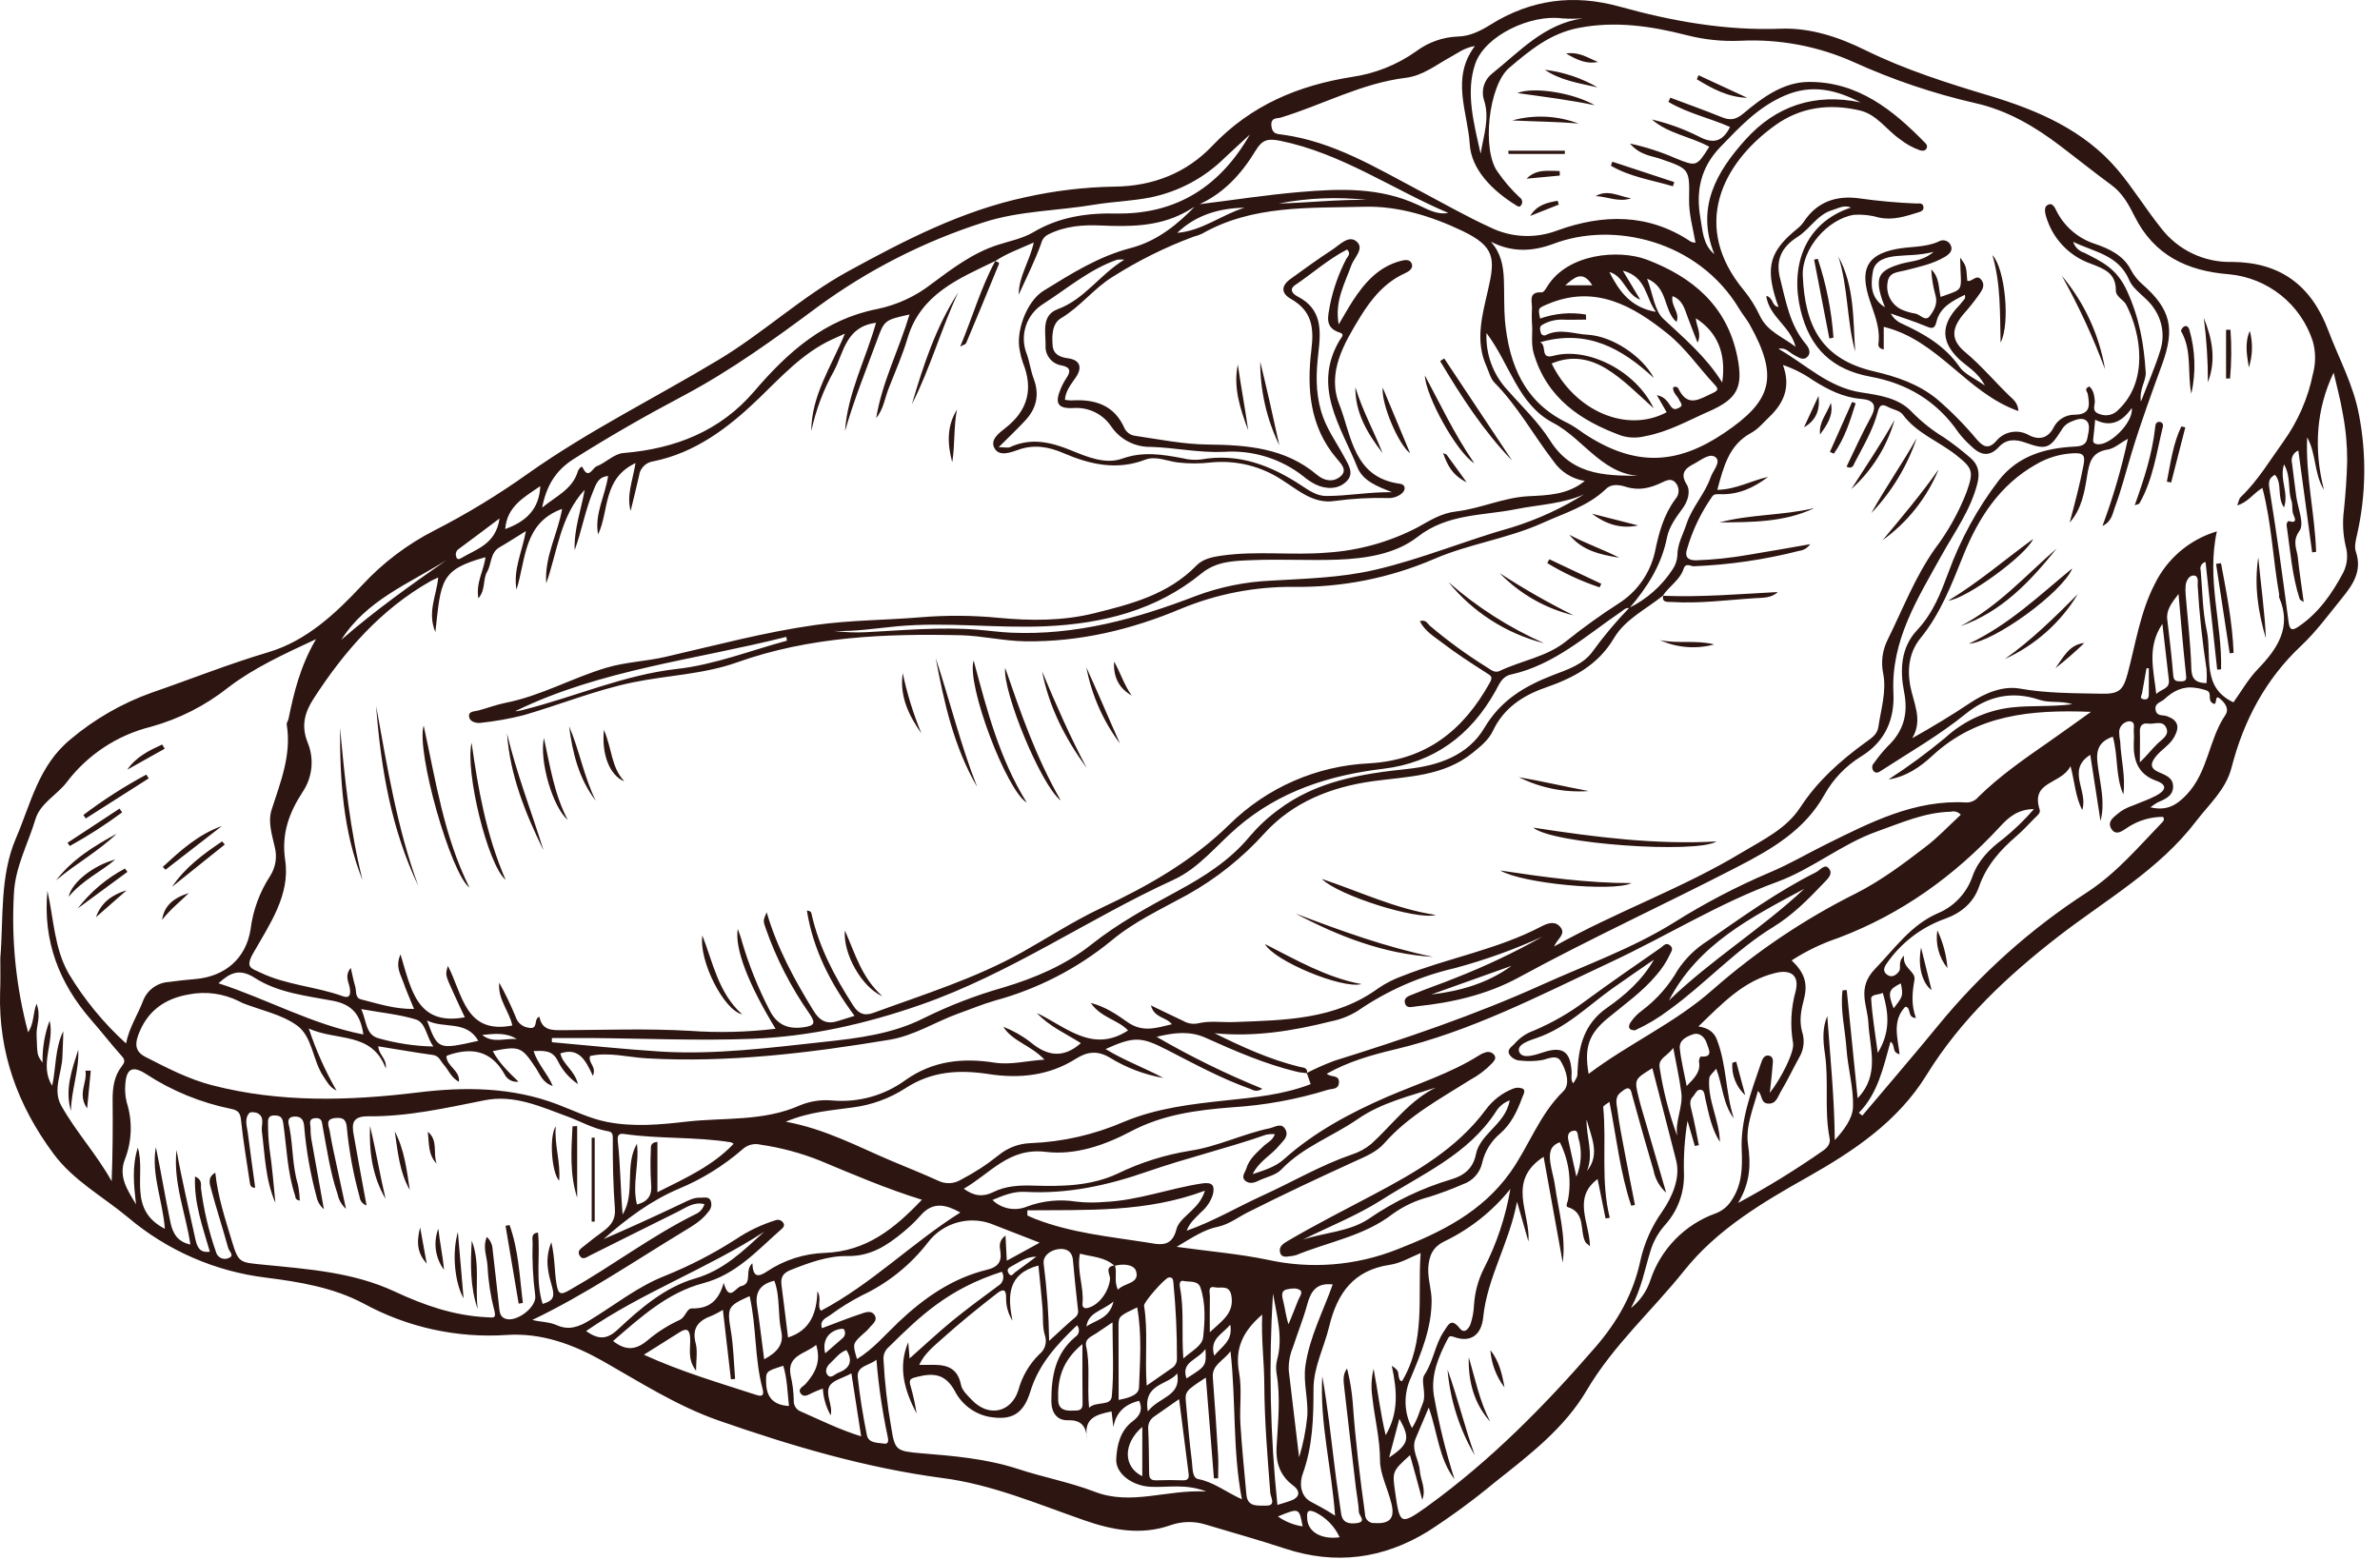 <svg width="151" height="99" viewBox="0 0 151 99" fill="none" xmlns="http://www.w3.org/2000/svg">
<path d="M0.02 60.793C0.23 58.281 -0.028 55.615 1.013 53.191C1.954 51.004 2.441 48.58 4.476 46.915C5.997 45.632 7.734 44.632 9.607 43.961C12.084 43.108 14.514 42.133 17.036 41.385C19.45 40.666 21.298 38.929 22.987 37.123C24.298 35.708 25.848 34.536 27.566 33.66C29.623 32.606 31.6 31.404 33.483 30.063C37.334 27.336 41.573 25.25 45.606 22.823C48.44 21.116 50.877 18.827 53.786 17.229C57.38 15.261 61.024 13.375 65.065 12.514C66.912 12.102 68.796 11.877 70.688 11.843C73.171 11.824 75.299 10.956 76.914 9.256C79.378 6.664 82.38 5.42 85.787 4.88C87.246 4.669 88.635 4.114 89.839 3.263C90.614 2.68 91.549 2.35 92.518 2.317C93.27 2.298 93.944 1.952 94.57 1.563C97.135 -0.035 99.828 -0.392 102.758 0.42C106.093 1.345 109.479 1.955 112.987 1.822C114.852 1.75 116.666 2.354 118.347 3.183C120.88 4.429 123.539 5.269 126.24 6.081C129.263 6.989 132.231 8.26 134.354 10.775C135.339 11.944 136.144 13.271 137.108 14.472C137.635 15.161 138.318 15.715 139.101 16.088C139.883 16.462 140.743 16.645 141.61 16.622C144.684 16.643 146.642 18.113 147.721 20.977C148.392 22.759 149.319 24.422 149.671 26.342C150.149 28.835 150.11 31.399 149.556 33.875C149.474 34.246 149.354 34.675 149.468 35.013C149.887 36.241 149.271 37.117 148.576 37.972C147.745 38.993 146.962 40.071 146.008 40.969C143.738 43.1 142.351 45.724 141.586 48.694C141.221 50.117 140.169 51.017 139.34 52.104C136.975 55.207 133.605 57.093 130.6 59.419C127.361 61.931 124.404 64.693 122.225 68.225C120.417 71.156 117.646 73.02 114.711 74.68C111.818 76.307 108.941 78.015 106.855 80.631C104.817 83.183 102.351 85.37 100.667 88.233C99.247 90.644 97.012 92.346 94.847 94.059C93.49 95.187 92.067 96.232 90.584 97.189C87.74 98.929 84.724 99.32 81.546 98.276C79.871 97.722 78.171 97.251 76.485 96.744C75.772 96.522 75.007 96.533 74.3 96.776C72.396 97.453 70.571 97.099 68.752 96.462C65.822 95.439 62.926 94.203 59.823 93.798C54.924 93.151 50.233 91.763 45.59 90.143C42.961 89.224 40.632 87.725 38.232 86.363C36.338 85.298 34.34 84.568 32.145 84.715C28.988 84.927 25.836 84.232 23.059 82.714C21.128 81.694 18.986 81.345 16.868 81.076C13.642 80.682 10.601 79.353 8.12 77.253C6.522 75.921 4.657 74.925 3.384 73.201C1.131 70.157 -0.1 66.808 0.006 62.986C0.038 62.272 0.02 61.566 0.02 60.793ZM70.736 80.303C70.893 80.769 70.656 81.289 70.928 81.843C71.341 81.39 72.305 81.475 72.084 80.681C71.959 80.229 71.248 80.178 70.71 80.327C70.089 79.752 69.274 79.765 68.515 79.555C68.304 80.65 68.781 81.667 68.68 82.714C68.659 82.932 68.754 83.066 69.029 82.996C69.745 82.812 70.361 81.931 70.427 81.158C70.446 80.892 70.038 80.365 70.736 80.303ZM103.373 38.598C103.152 38.537 103.025 38.702 102.867 38.809C100.638 40.325 98.605 42.2 95.864 42.804C95.275 42.938 95.121 43.431 94.871 43.87C93.307 46.659 90.979 48.399 87.766 48.785C84.343 49.195 81.202 50.194 78.517 52.49C77.185 53.63 76.075 55.09 74.45 55.833C69.021 58.321 64.09 61.787 58.392 63.769C54.9 64.984 51.37 65.78 47.718 65.921C44.29 66.054 40.848 65.897 37.412 65.871C36.613 65.871 35.813 65.871 35.014 65.871V66.137C37.284 66.337 39.543 66.579 41.828 66.726C45.326 66.949 48.8 66.494 52.265 66.118C54.436 65.884 56.631 65.62 58.637 64.597C60.236 63.809 61.902 63.166 63.616 62.677C65.654 62.069 67.59 61.249 69.266 59.92C70.941 58.59 72.83 57.562 74.713 56.542C76.41 55.623 78.038 54.592 79.287 53.079C79.826 52.446 80.436 51.877 81.106 51.385C83.528 49.563 86.386 49.102 89.284 48.798C91.28 48.585 93.144 47.93 94.175 46.193C95.225 44.416 96.757 43.529 98.539 42.839C99.471 42.482 100.459 42.163 101.048 41.337C101.756 40.36 102.534 39.435 103.373 38.569C104.489 38.019 105.435 37.178 106.115 36.137C106.297 35.874 106.403 35.566 106.421 35.247C106.421 34.515 106.786 33.915 107.002 33.247C107.351 32.181 108.168 31.347 108.531 30.293C108.677 29.864 109.215 29.315 108.845 29.017C108.475 28.718 107.897 29.216 107.47 29.437C107.044 29.659 106.525 29.97 107.007 30.732C107.273 31.153 107.108 31.779 106.754 32.264C106.338 32.831 105.899 33.422 105.763 34.107C105.414 35.873 104.498 37.288 103.371 38.598H103.373ZM82.915 68.087C83.476 67.799 84.052 67.544 84.641 67.322C89.109 65.924 93.536 64.43 97.809 62.501C100.622 61.23 103.555 60.189 106.181 58.558C108.128 57.331 110.169 56.262 112.287 55.362C113.525 54.845 114.684 54.155 115.885 53.564C118.685 52.181 121.479 50.732 124.759 50.924C124.902 50.927 125.045 50.898 125.175 50.837C125.306 50.778 125.421 50.689 125.512 50.578C126.866 49.246 128.427 48.161 129.985 47.08C130.832 46.491 131.666 45.881 132.662 45.173C128.853 45.023 125.422 45.346 122.598 47.959C121.828 48.673 120.933 49.291 119.815 49.464C121.075 48.65 122.284 47.76 123.437 46.8C124.6 45.737 126.07 45.069 127.636 44.893C128.88 44.754 130.129 44.864 131.487 44.688C130.723 44.448 130.044 44.632 129.383 44.408C127.684 43.833 126.12 44.16 124.719 45.295C123.051 46.648 121.189 47.717 119.391 48.881C119.223 48.993 119.053 49.115 118.882 48.945C118.815 48.871 118.779 48.774 118.783 48.674C118.787 48.574 118.83 48.48 118.904 48.412C119.16 48.045 119.443 47.698 119.751 47.373C120.776 46.406 121.083 45.303 120.803 43.894C120.536 42.528 120.595 41.097 121.623 39.997C122.652 38.897 123.123 37.647 123.616 36.334C124.379 34.234 125.457 32.263 126.812 30.487C128.014 28.937 129.743 28.43 131.634 28.34C132.015 28.324 132.356 28.252 132.433 27.807C132.497 27.434 132.654 26.96 132.377 26.704C132.1 26.449 131.663 26.648 131.312 26.798C131.084 26.909 130.897 27.09 130.779 27.314C130.044 28.471 129.825 28.561 128.507 28.09C127.873 27.86 127.295 27.852 126.828 28.356C126.181 29.059 125.608 28.857 125.038 28.289C124.751 28.032 124.487 27.748 124.253 27.442C122.897 25.463 121.008 24.331 118.677 23.905C116.28 23.462 114.841 22.149 114.242 19.688C113.587 17.008 114.399 14.176 117.438 13.169C116.994 12.986 116.639 13.217 116.24 13.337C115.294 13.625 114.839 14.525 114.063 15.021C112.998 15.697 112.644 16.518 112.942 17.685C113.31 19.128 113.552 20.615 114.562 21.822C114.772 22.072 114.937 22.416 114.639 22.674C114.391 22.89 114.106 22.674 113.84 22.535C113.523 22.376 113.291 22.019 112.838 22.139C114.559 23.113 115.987 24.584 118.091 24.904C119.234 25.079 120.473 25.245 121.322 26.164C121.926 26.778 122.603 27.315 123.339 27.762C123.919 28.158 124.476 28.588 125.006 29.049C125.51 29.477 125.63 29.986 125.457 30.674C125.025 32.386 123.994 33.777 123.163 35.279C121.658 38.004 119.966 40.636 120.129 43.987C120.209 45.615 119.625 47.064 118.064 48.012C117.1 48.61 116.303 49.443 115.75 50.434C114.487 52.695 112.391 53.897 110.219 55.016C105.619 57.394 100.912 59.544 96.354 62.029C94.359 63.114 92.14 63.628 89.865 63.862C89.578 63.889 89.239 64.032 89.138 63.654C89.037 63.276 89.436 63.185 89.671 63.087C90.55 62.722 91.456 62.421 92.335 62.061C94.24 61.316 96.09 60.438 97.873 59.435C96.078 60.252 94.218 60.921 92.313 61.433C90.103 61.941 88.009 62.862 86.141 64.147C85.626 64.467 85.058 64.692 84.463 64.81C82.039 65.42 79.588 65.82 77.055 65.567C78.808 66.433 80.561 67.237 82.444 67.698C82.71 67.762 82.961 67.733 82.931 68.106C82.713 68.074 82.486 68.063 82.273 68.01C80.254 67.522 78.363 66.699 76.48 65.852C75.513 65.42 74.546 65.511 73.381 65.796C75.537 67.048 77.777 68.148 80.086 69.086C79.987 69.164 79.865 69.209 79.739 69.215C79.612 69.221 79.487 69.188 79.38 69.12C77.516 68.463 75.792 67.522 74.053 66.627C72.401 65.777 71.954 65.759 70.142 66.571C71.33 67.301 72.614 67.759 73.81 68.407C72.602 68.194 71.445 67.753 70.401 67.109C69.62 66.651 68.978 66.736 68.27 67.181C66.565 68.265 64.676 68.457 62.748 68.162C60.819 67.866 59.098 67.98 57.438 69.062C56.445 69.701 55.322 70.113 54.151 70.269C52.79 70.466 51.392 70.535 49.852 71.182C52.391 71.651 54.452 72.781 56.597 73.684C57.572 74.097 58.552 74.483 59.527 74.928C59.751 75.039 59.999 75.092 60.248 75.082C60.498 75.072 60.741 74.998 60.955 74.869C61.804 74.431 62.607 73.909 63.352 73.311C63.924 72.84 64.634 72.57 65.374 72.543C67.419 72.464 69.432 72.004 71.309 71.188C73.397 70.317 75.608 70.061 77.827 69.826C79.633 69.637 81.445 69.461 83.155 68.798C83.078 68.561 82.99 68.324 82.913 68.092L82.915 68.087ZM105.523 37.786C104.458 38.649 103.126 39.283 102.412 40.474C101.384 42.221 99.815 43.023 98.025 43.646C96.605 44.142 95.395 44.944 94.719 46.379C94.439 46.973 93.919 47.376 93.421 47.783C91.557 49.283 89.274 49.272 87.084 49.576C84.439 49.944 82.023 50.908 80.238 52.866C78.825 54.434 77.164 55.759 75.321 56.787C73.669 57.695 71.943 58.489 70.483 59.717C68.324 61.477 65.819 62.764 63.131 63.494C62.332 63.724 61.57 64.046 60.787 64.323C59.322 64.856 57.987 65.727 56.426 65.983C51.338 66.824 46.237 67.45 41.059 67.162C39.844 67.096 38.624 66.744 37.438 67.011C37.287 67.458 37.87 67.661 37.617 68.273C37.164 67.309 36.748 66.446 35.553 66.846C35.694 67.543 36.458 67.911 36.666 68.793C36.118 68.421 35.677 67.912 35.387 67.317C35.038 66.616 34.492 66.688 33.856 66.694C34.109 67.533 34.727 68.095 35.07 68.915C34.423 68.705 34.271 68.196 34.026 67.82C33.102 66.425 32.987 66.355 31.266 66.702C31.647 67.429 32.22 67.994 32.897 68.641C32.715 68.668 32.531 68.635 32.37 68.547C32.209 68.46 32.081 68.323 32.004 68.156C31.154 66.656 29.908 66.443 28.408 66.971C28.373 66.984 28.343 67.006 28.32 67.035C28.36 67.695 29.189 67.914 29.119 68.649C28.608 68.383 28.461 67.895 28.144 67.549C27.939 67.32 27.862 67 27.465 66.947C26.314 66.787 25.172 66.585 24.002 66.398C24.015 66.931 24.562 67.181 24.474 67.799C23.595 65.452 21.365 66.081 19.591 65.269C20.042 66.636 20.631 67.954 21.349 69.203C20.92 69.011 20.742 68.638 20.515 68.3C19.825 67.277 19.833 65.785 18.842 65.074C17.851 64.363 16.567 64.115 15.411 63.66C15.321 63.625 15.241 63.572 15.145 63.529C14.167 63.043 13.055 62.894 11.983 63.105C10.403 63.372 9.285 64.211 8.749 65.748C8.552 66.315 8.613 66.766 9.247 67.08C10.619 67.783 11.986 68.492 13.483 68.875C17.782 69.981 22.137 69.861 26.49 69.328C29.516 68.958 32.476 68.982 35.369 70.082C36.408 70.474 37.401 70.98 38.509 71.196C40.209 71.529 41.898 71.369 43.587 71.174C45.984 70.908 48.445 71.174 50.747 70.146C51.404 69.875 52.117 69.769 52.825 69.837C54.466 69.975 56.103 69.519 57.436 68.55C59.183 67.309 61.077 67.117 63.102 67.434C64.122 67.591 65.102 67.32 66.264 67.243C65.411 66.329 64.242 66.092 63.653 65.157C64.272 65.398 64.854 65.727 65.379 66.134C66.445 67.027 67.468 67.178 68.576 66.196C67.644 65.599 66.597 65.154 65.781 64.283C67.633 65.157 69.306 66.862 71.57 65.391C70.957 64.725 69.862 64.592 69.199 63.644C70.166 63.891 70.875 64.4 71.546 64.869C72.508 65.54 73.382 65.226 74.351 64.997C73.992 64.528 73.232 64.611 73.019 63.801C73.818 64.184 74.444 64.493 75.076 64.789C75.353 64.951 75.68 65.006 75.995 64.944C76.751 64.757 77.529 64.888 78.296 64.858C81.493 64.736 84.708 64.722 87.462 62.703C87.938 62.381 88.453 62.121 88.994 61.928C91.892 60.788 95.006 60.253 97.785 58.795C98.187 58.585 98.666 58.404 99.01 58.846C99.354 59.288 98.824 59.555 98.597 60.063C102.572 57.834 106.749 56.377 110.523 54.091C111.855 53.292 113.334 52.594 114.215 51.243C115.307 49.565 116.749 48.284 118.339 47.125C118.696 46.859 119.101 46.638 119.173 46.134C119.34 44.999 119.705 43.862 119.476 42.717C119.331 41.994 119.433 41.243 119.767 40.586C120.728 38.646 121.498 36.616 122.766 34.821C123.597 33.723 124.271 32.514 124.769 31.23C125.228 29.925 125.177 29.728 124.13 28.894C123.014 28.004 121.607 27.506 120.718 26.302C120.531 26.052 120.102 25.993 119.793 25.828C119.426 25.631 119.261 25.663 119.135 26.134C118.837 27.274 118.227 28.292 117.686 29.331C117.604 29.485 117.548 29.805 117.153 29.616C117.668 28.55 118.144 27.485 118.704 26.467C119.122 25.697 118.848 25.375 118.091 25.314C116.94 25.223 115.96 24.72 115.017 24.123C114.434 23.714 113.795 23.39 113.12 23.162C113.629 24.536 113.184 25.575 112.255 26.457C111.884 26.811 111.541 27.235 111.101 27.471C109.679 28.244 109.356 29.624 108.954 31.084C110.134 31.065 111.117 30.498 112.18 30.261C111.261 30.964 110.249 31.419 109.087 31.358C108.858 31.358 108.733 31.358 108.624 31.52C107.909 32.541 107.369 33.674 107.026 34.872C106.884 35.325 107.076 35.567 107.614 35.556C108.7 35.519 109.781 35.407 110.851 35.221C112.161 35.01 113.464 34.773 114.847 34.533C114.768 34.648 114.666 34.745 114.547 34.818C114.428 34.891 114.295 34.937 114.157 34.954C111.966 35.515 109.722 35.843 107.462 35.934C107.252 35.934 106.951 35.689 106.818 36.097C106.578 36.827 105.875 37.208 105.486 37.823L105.523 37.786ZM75.899 13.052C75.632 13.212 75.366 13.383 75.081 13.529C73.427 14.384 71.65 14.389 69.852 14.31C68.698 14.256 67.558 14.347 66.501 14.88C66.391 14.935 66.295 15.014 66.219 15.111C66.143 15.207 66.089 15.319 66.061 15.439C65.664 16.555 65.121 17.618 64.633 18.7C64.633 17.53 65.326 16.595 65.587 15.388C64.668 15.801 63.848 16.089 63.12 16.584L63.152 16.558C60.843 17.677 58.419 18.644 57.58 21.459C57.265 22.525 56.812 23.545 56.408 24.579C56.141 25.234 56.064 25.956 55.592 26.529C55.96 24.254 57.034 22.195 57.705 19.957C56.139 20.308 56.107 20.303 55.64 21.601C54.937 23.51 54.167 25.396 53.613 27.362C53.768 24.965 54.924 22.818 55.579 20.484C53.658 20.727 53.531 22.378 52.915 23.534C52.245 24.729 51.759 26.017 51.474 27.357C51.474 25.103 52.737 23.271 53.605 21.172L52.806 21.534C50.923 22.397 49.567 23.915 48.112 25.314C46.203 27.152 44.117 28.732 41.453 29.275C41.221 29.304 41.005 29.411 40.84 29.578C40.675 29.744 40.571 29.961 40.544 30.194C40.369 30.937 40.198 31.68 40.012 32.421C39.745 31.441 40.126 30.556 40.321 29.387C38.211 30.383 38.656 32.445 37.945 33.915C37.705 32.61 38.403 31.451 38.581 30.205C37.939 30.266 37.814 30.737 37.628 31.18C37.127 32.381 36.911 33.673 36.461 34.909C36.408 33.577 36.868 32.365 37.095 31.084C35.542 32.754 35.371 34.992 34.657 37.016C34.53 35.349 35.385 33.886 35.664 32.293C33.206 33.18 33.376 35.49 32.769 37.416C32.55 36.156 33.126 35.018 33.365 33.702C32.737 34.091 32.231 34.422 31.706 34.722C31.091 35.071 31.195 35.788 30.907 36.283C30.619 36.779 30.824 37.424 30.35 37.97C30.18 36.965 30.702 36.206 30.8 35.359C27.913 36.158 27.987 36.827 27.622 40.111C27.09 38.835 27.705 37.786 27.801 36.648C27.574 36.755 27.457 36.8 27.348 36.861C24.17 38.657 21.86 41.307 19.905 44.32C19.316 45.231 19.106 46.065 19.511 47.099C19.724 47.606 19.809 48.158 19.757 48.705C19.704 49.253 19.518 49.779 19.213 50.237C18.344 51.569 17.841 52.9 18.096 54.613C18.419 56.806 17.087 58.684 16.061 60.495C15.544 61.411 15.944 61.446 16.511 61.715C18.168 62.514 20.022 62.597 21.73 63.212C22.263 63.409 22.241 63.01 22.188 62.679C22.127 62.304 21.844 61.939 22.255 61.422C22.366 61.899 22.43 62.253 22.537 62.597C22.625 62.887 22.508 63.321 22.907 63.42C23.973 63.686 25.057 64.051 26.269 64.025C26.003 63.375 25.771 62.852 25.584 62.314C25.414 61.824 25.068 61.345 25.411 60.562C26.085 62.778 26.448 65.119 29.492 64.557C29.253 64.049 28.994 63.513 28.749 62.959C28.246 61.859 28.246 61.856 28.419 61.297C29.351 63.079 29.511 65.66 32.505 65.077C32.319 64.184 31.567 63.404 31.674 62.36C32.065 63.065 32.415 63.792 32.721 64.539C32.777 64.715 32.881 64.873 33.023 64.992C33.164 65.112 33.337 65.189 33.52 65.215C34.21 65.362 33.818 64.637 34.223 64.525C34.386 65.378 34.996 65.38 35.664 65.375C38.363 65.359 41.069 65.261 43.76 65.415C45.575 65.546 47.398 65.502 49.205 65.284C47.478 62.445 46.605 60.202 46.807 58.95C46.927 59.288 47.02 59.512 47.074 59.749C47.513 61.24 48.093 62.686 48.805 64.067C49.269 65.007 49.95 65.33 50.965 65.191C51.661 65.095 51.786 64.946 51.352 64.32C50.181 62.646 49.246 60.82 48.573 58.891C48.411 58.422 48.416 58.422 48.642 57.892C49.306 60.165 50.411 62.189 51.629 64.166C52.026 64.81 52.489 65.018 53.184 64.786C53.525 64.674 53.872 64.573 54.218 64.464C52.686 62.408 51.589 60.253 51.194 57.788C51.376 57.788 51.461 57.868 51.477 57.948C51.948 60.098 52.966 62 54.141 63.825C54.442 64.286 54.799 64.504 55.43 64.27C58.627 63.095 61.874 62.096 64.857 60.423C66.527 59.485 68.142 58.431 69.871 57.618C72.841 56.225 75.638 54.64 78.014 52.309C80.387 49.973 83.539 48.596 86.866 48.441C90.494 48.231 92.835 46.35 94.516 43.332C94.727 42.951 94.609 42.892 94.319 42.709C93.352 42.091 92.388 41.467 91.48 40.772C90.984 40.391 90.398 40.053 90.084 39.419C90.472 39.296 90.558 39.571 90.712 39.704C91.857 40.675 93.072 41.56 94.348 42.352C94.58 42.498 94.831 42.727 95.147 42.578C96.546 41.91 98.152 41.686 99.391 40.671C100.441 39.831 101.532 39.045 102.662 38.316C103.25 37.95 103.758 37.471 104.159 36.907C104.56 36.342 104.844 35.704 104.996 35.029C105.246 33.817 105.55 32.682 106.29 31.678C106.425 31.533 106.499 31.343 106.499 31.145C106.499 30.947 106.425 30.757 106.29 30.612C106.024 30.325 105.71 30.492 105.409 30.634C104.703 30.969 103.991 31.15 103.184 30.9C102.79 30.78 102.273 30.663 101.9 31.022C100.76 32.12 99.274 32.551 97.886 33.18C95.648 34.192 93.182 34.512 90.939 35.492C88.143 36.687 85.127 37.283 82.087 37.242C79.624 37.219 77.182 37.694 74.908 38.638C71.781 39.954 68.501 40.743 65.052 40.697C63.666 40.679 62.321 40.343 60.952 40.311C56.144 40.202 51.362 40.396 46.767 42.032C44.62 42.797 42.332 42.85 40.129 43.308C37.782 43.795 35.529 44.717 33.216 45.386C32.322 45.612 31.413 45.774 30.497 45.871C30.23 45.908 29.839 45.812 29.772 45.532C29.673 45.122 30.078 45.159 30.35 45.087C30.931 44.933 31.498 44.715 32.087 44.597C34.319 44.158 36.304 43.018 38.464 42.376C39.695 42.008 40.973 41.971 42.209 41.686C45.366 40.964 48.488 40.117 51.706 39.664C53.938 39.349 56.178 39.358 58.411 39.171C60.045 39.036 61.688 39.047 63.32 39.203C65.382 39.4 67.422 39.411 69.426 38.915C71.77 38.335 74.119 37.725 75.904 35.892C76.322 35.463 76.916 35.34 77.553 35.253C79.767 34.946 81.986 35.253 84.186 35.069C86.191 34.942 88.147 34.398 89.929 33.471C90.728 33.028 91.439 32.565 92.388 32.456C93.933 32.274 95.377 31.576 96.951 31.491C98.19 31.425 99.447 31.414 100.547 30.519C100.146 30.456 99.762 30.311 99.419 30.094C99.076 29.877 98.781 29.592 98.552 29.256C97.287 27.607 96.285 25.761 94.807 24.27C94.556 24.003 94.468 23.596 94.314 23.252C93.568 21.614 94.047 19.997 94.412 18.383C94.879 16.377 94.833 15.642 92.782 14.653C90.835 13.726 88.714 13.055 86.527 13.121C83.038 13.212 79.468 13.004 76.256 14.834C76.084 14.912 75.906 14.975 75.723 15.021C73.932 15.686 72.216 16.538 70.603 17.562C69.426 18.276 68.549 19.459 67.319 20.191C66.74 20.535 66.733 21.308 66.786 21.944C66.836 22.498 67.265 22.677 67.801 22.743C68.544 22.858 68.664 23.34 68.267 23.929C67.969 24.373 67.609 24.778 67.564 25.37C67.698 25.395 67.835 25.41 67.971 25.412C69.466 25.317 70.702 25.695 71.354 27.197C71.422 27.326 71.522 27.436 71.643 27.517C71.764 27.598 71.904 27.647 72.049 27.661C73.565 27.882 75.086 28.193 76.607 28.209C79.125 28.236 81.538 28.42 83.568 30.141C84.013 30.519 84.604 30.628 85.065 30.218C85.526 29.808 85.03 29.376 84.799 29.088C83.081 27.061 82.907 24.629 83.2 22.205C83.382 20.748 83.216 19.72 81.906 18.971C81.264 18.606 81.28 18.135 81.871 17.706C82.748 17.072 83.624 16.433 84.535 15.841C84.998 15.535 85.563 14.912 86.048 15.309C86.605 15.756 85.917 16.337 85.734 16.84C85.313 18.01 84.668 19.118 84.934 20.588C85.281 20.008 85.537 19.541 85.824 19.099C86.57 17.951 87.446 16.944 88.837 16.566C89.103 16.494 89.474 16.409 89.58 16.774C89.66 17.04 89.383 17.232 89.149 17.336C87.862 17.914 87.018 18.95 86.306 20.103C85.259 21.811 84.175 23.649 84.974 25.668C85.755 27.647 85.859 30.308 88.826 30.7C89.181 30.745 89.223 31.092 88.906 31.339C88.678 31.517 88.396 31.611 88.107 31.606C86.959 31.573 85.809 31.636 84.671 31.792C83.339 31.992 82.382 31.118 81.368 30.476C80.028 29.584 78.421 29.185 76.82 29.347C76.127 29.428 75.426 29.428 74.732 29.347C74.042 29.267 73.336 28.91 72.652 29.174C70.84 29.869 69.135 29.469 67.462 28.75C66.514 28.343 65.582 28.188 64.591 28.548C64.085 28.729 63.413 28.971 63.11 28.468C62.774 27.914 63.395 27.471 63.794 27.157C65.228 26.036 65.566 24.666 64.894 23.004C64.81 22.764 64.746 22.517 64.703 22.266C64.423 21.038 65.145 19.107 66.205 18.454C67.963 17.373 69.697 16.267 71.757 15.735C73.411 15.303 74.751 14.224 75.925 12.98C78.126 12.714 80.315 12.365 82.526 12.181C85.065 11.965 87.558 11.886 89.948 12.996C90.547 13.263 91.144 13.644 91.887 13.513C88.336 12.003 85.126 9.736 81.248 8.939C80.43 8.771 80.084 8.87 79.679 9.533C78.728 11.102 77.558 12.352 75.896 13.052H75.899ZM105.854 6.465L105.973 6.198C107.06 6.606 108.155 6.997 109.226 7.432C109.775 7.658 110.132 7.605 110.622 7.192C111.818 6.185 113.15 5.207 114.764 5.199C117.875 5.181 120.124 6.989 122.167 9.096C122.216 9.138 122.249 9.196 122.258 9.26C122.268 9.323 122.255 9.388 122.22 9.443C122.111 9.587 121.978 9.584 121.802 9.533C121.35 9.372 120.928 9.138 120.552 8.841C119.689 8.244 119.077 7.261 118.001 7.011C116.088 6.561 114.255 6.782 112.622 7.954C109.226 10.394 107.276 14.382 110.648 18.43C111.052 18.928 111.393 19.474 111.663 20.055C112.132 21.038 113.078 21.358 113.922 22.008C113.584 20.676 112.244 20.114 112.058 18.774C112.537 18.894 112.393 19.427 112.841 19.48C112.79 19.336 112.745 19.214 112.708 19.107C111.996 16.91 112.292 15.911 114.071 14.48C114.219 14.357 114.348 14.213 114.455 14.054C115.297 12.786 116.533 12.392 117.953 12.586C119.155 12.756 120.365 12.866 121.578 12.914C121.762 12.914 122.002 12.863 122.034 13.127C122.066 13.391 121.828 13.436 121.658 13.492C120.859 13.742 120.084 13.987 119.229 13.809C118.71 13.657 118.169 13.597 117.63 13.63C115.955 13.897 114.306 15.788 114.378 17.495C114.514 20.721 115.587 22.799 118.906 23.569C120.329 23.902 121.73 24.368 122.902 25.335C123.805 26.109 124.641 26.956 125.403 27.869C125.75 28.265 126.109 28.596 126.642 27.996C126.888 27.693 127.236 27.488 127.62 27.419C128.005 27.35 128.402 27.422 128.738 27.621C129.42 27.964 129.961 27.767 130.281 27.149C130.401 26.902 130.587 26.694 130.819 26.547C131.051 26.4 131.32 26.321 131.594 26.318C132.676 26.318 132.574 25.7 132.46 25.008C132.433 24.848 132.193 24.683 132.558 24.523C132.825 24.76 132.87 25.074 132.905 25.431C132.931 25.721 132.657 26.113 133.23 26.284C133.43 26.361 133.65 26.375 133.859 26.325C134.068 26.275 134.257 26.163 134.402 26.004C136.336 24.174 135.84 21.174 134.902 19.344C134.735 19.017 134.239 18.838 134.242 18.433C134.242 17.336 133.531 17.072 132.66 16.736C132.022 16.514 131.443 16.151 130.964 15.675C130.486 15.199 130.12 14.621 129.895 13.985C129.772 13.638 129.628 13.185 129.895 13.018C130.267 12.783 130.406 13.284 130.547 13.526C131.062 14.457 131.913 15.156 132.926 15.479C133.813 15.783 134.716 16.201 135.19 17.115C135.381 17.479 135.641 17.802 135.955 18.068C137.721 19.627 137.998 20.847 137.188 23.087C136.511 24.952 135.819 26.835 135.241 28.742C134.889 29.893 134.601 31.065 134.175 32.205C134.031 32.602 133.973 33.098 133.392 33.377C134.063 31.575 134.603 29.727 135.006 27.847C134.511 28.113 134.143 28.462 133.73 28.526C132.694 28.692 132.553 29.347 132.412 30.229C132.249 31.252 132.06 32.325 131.312 33.159C131.637 31.944 131.959 30.737 132.193 29.504C132.329 28.803 132.092 28.745 131.541 28.764C130.71 28.803 129.9 29.045 129.183 29.467C126.866 30.772 125.521 32.871 124.556 35.261C123.818 37.093 123.126 38.929 121.844 40.5C121.173 41.323 120.989 42.365 121.189 43.481C121.389 44.597 122.028 45.668 121.322 46.846C122.601 46.126 123.818 45.394 124.998 44.605C125.963 43.958 127.108 43.51 128.147 43.697C129.873 44.003 131.578 43.985 133.302 44.022C134.412 44.043 134.695 43.843 134.985 42.759C135.497 40.847 135.784 38.859 136.703 37.072C137.092 36.27 137.644 35.557 138.324 34.98C139.004 34.403 139.796 33.974 140.651 33.721C139.98 36.755 140.997 39.605 140.917 42.474L140.67 42.495L139.932 35.663C139.875 35.675 139.822 35.699 139.775 35.733C139.728 35.767 139.688 35.81 139.659 35.861C139.63 35.911 139.612 35.967 139.606 36.024C139.599 36.082 139.605 36.14 139.623 36.196C139.737 37.466 139.735 38.764 140.006 40.002C140.353 41.6 139.639 43.612 141.703 44.568C142.185 43.899 142.633 43.097 143.248 42.461C144.506 41.158 145.414 39.797 144.604 37.916C144.58 37.863 144.604 37.788 144.604 37.725C144.205 35.498 144.13 33.217 143.539 30.964C142.963 31.297 142.646 31.867 141.94 32.072C142.039 31.824 142.058 31.646 142.153 31.555C143.246 30.514 144.018 29.208 144.881 28.01C145.798 26.728 146.434 25.266 146.746 23.721C146.931 23.041 146.926 22.323 146.733 21.646C146.358 20.497 145.655 19.483 144.711 18.729C143.766 17.976 142.622 17.515 141.418 17.405C138.784 17.197 136.677 16.217 135.433 13.732C135.068 13.002 134.668 12.258 133.96 11.742C132.873 10.943 131.828 10.101 130.75 9.283C129.109 8.031 127.353 6.995 125.313 6.542C122.669 5.936 120.092 5.066 117.622 3.945C115.361 2.93 112.892 2.464 110.417 2.586C109.263 2.638 108.109 2.516 106.991 2.226C104.748 1.656 102.502 1.318 100.158 1.771C98.352 2.12 97.063 3.191 95.75 4.307C94.436 5.423 93.992 9.56 95.038 10.932C95.44 11.512 95.903 12.048 96.418 12.53C96.459 12.556 96.493 12.591 96.52 12.631C96.546 12.672 96.564 12.717 96.571 12.765C96.579 12.813 96.576 12.862 96.564 12.909C96.551 12.955 96.529 12.999 96.498 13.036C96.394 13.175 96.296 13.092 96.178 13.02C94.692 12.104 93.347 10.761 93.248 9.147C93.128 7.125 92.028 4.973 93.576 2.919C92.891 3.036 92.492 3.367 92.049 3.606C91.125 4.11 90.281 4.802 89.191 4.938C86.389 5.277 83.914 6.654 81.261 7.461C81.045 7.527 80.595 7.434 80.667 8.01C80.728 8.521 81.048 8.5 81.352 8.542C84.599 8.974 87.348 10.673 90.142 12.144C91.605 12.916 93.046 13.742 94.546 14.427C95.204 14.752 95.923 14.937 96.656 14.971C97.389 15.005 98.122 14.886 98.808 14.624C101.701 13.577 104.583 13.529 107.273 15.335C107.369 15.373 107.469 15.396 107.572 15.404C107.404 14.448 107.143 13.566 107.164 12.629C107.204 10.695 107.164 10.713 105.353 10.082C104.767 9.88 104.071 9.861 103.411 9.11C104.408 9.324 105.381 9.638 106.314 10.047C107.633 10.58 107.646 10.58 108.445 9.312C107.265 8.665 105.861 8.494 104.804 7.583C105.84 7.825 106.843 8.189 107.793 8.668C108.722 9.163 109.308 8.969 109.764 8.058C108.496 7.496 107.082 7.195 105.851 6.465H105.854ZM23.259 76.497C23.138 76.458 23.03 76.384 22.951 76.284C22.871 76.185 22.823 76.064 22.811 75.937C22.421 74.528 22.154 73.088 22.012 71.632C21.978 71.084 21.815 70.895 21.277 70.948C20.6 71.014 20.864 71.443 20.92 71.79C20.987 72.195 21.067 72.589 21.152 73.002C21.402 74.179 21.658 75.356 21.951 76.71C21.676 76.466 21.489 76.138 21.418 75.777C20.947 74.387 20.744 72.94 20.475 71.515C20.419 71.212 20.443 70.932 20.02 70.956C19.524 70.983 19.708 71.353 19.703 71.6C19.7 71.887 19.727 72.172 19.783 72.453C20.033 73.881 20.294 75.308 20.55 76.734C20.306 76.529 20.141 76.247 20.081 75.934C19.692 74.494 19.431 73.021 19.303 71.534C19.282 71.132 19.159 70.836 18.688 70.855C18.126 70.879 18.323 71.337 18.368 71.574C18.597 72.762 18.544 73.99 18.901 75.162C18.968 75.5 19.008 75.843 19.018 76.188C18.728 76.14 18.752 75.985 18.725 75.873C18.235 74.411 18.192 72.874 17.982 71.363C17.931 70.975 17.862 70.796 17.433 70.783C17.004 70.769 16.991 71.049 17.004 71.337C17.004 71.849 17.034 72.36 17.095 72.868C17.268 74.019 17.361 75.183 17.473 76.331C16.834 74.866 16.81 73.313 16.613 71.787C16.562 71.401 16.823 70.927 16.365 70.655C16.218 70.57 15.893 70.546 15.813 70.636C15.489 71.017 15.67 71.481 15.726 71.912C15.872 73.063 16.035 74.214 16.192 75.375C15.909 75.375 15.875 75.21 15.851 75.047C15.656 73.716 15.427 72.405 15.291 71.078C15.241 70.599 15.097 70.452 14.636 70.362C12.717 69.969 10.889 69.218 9.25 68.145C8.413 67.613 8.017 67.799 7.95 68.814C7.917 69.197 7.948 69.584 8.04 69.957C8.413 71.127 8.377 72.39 7.937 73.537C7.478 74.672 8.102 75.535 8.629 76.425C8.491 75.207 8.363 74.009 8.744 72.829C9.263 74.536 8.075 76.752 10.459 77.978C10.323 76.172 9.583 74.528 9.889 72.794C10.222 74.392 10.483 75.99 10.813 77.567C10.971 78.332 11.309 78.809 12.079 78.977C11.78 76.965 10.971 75.042 11.2 72.978C11.527 74.842 11.978 76.707 12.377 78.548C12.484 79.043 12.606 79.533 13.312 79.432C12.862 77.853 12.297 76.358 12.374 74.656C12.873 74.877 12.721 75.207 12.758 75.455C12.933 76.808 13.247 78.139 13.696 79.427C13.714 79.513 13.752 79.594 13.807 79.663C13.861 79.733 13.931 79.789 14.01 79.828C14.089 79.866 14.176 79.886 14.264 79.887C14.352 79.887 14.439 79.867 14.519 79.829C14.905 79.685 14.519 79.387 14.476 79.19C14.133 77.938 13.725 76.702 13.392 75.447C13.312 75.146 13.142 74.715 13.659 74.416C13.821 75.945 14.282 77.328 14.7 78.718C15.137 80.165 15.193 80.103 16.735 80.258C19.567 80.54 22.415 80.729 25.068 81.971C26.9 82.826 28.797 83.489 30.872 83.59C31.344 83.614 31.503 83.689 31.349 83.092C31.116 82.198 30.977 81.282 30.933 80.359C30.909 79.77 30.6 79.16 30.888 78.495C31.001 78.599 31.091 78.726 31.154 78.866C31.218 79.007 31.252 79.158 31.256 79.312C31.402 80.514 31.522 81.71 31.663 82.922C31.701 83.239 31.706 83.577 32.095 83.694C32.795 83.907 34.058 82.948 33.959 82.221C33.812 81.107 33.756 79.983 33.792 78.859C33.792 78.614 33.672 78.268 34.133 78.215C34.292 79.717 33.952 81.246 34.428 82.743C34.98 82.573 35.227 82.413 35.044 81.726C34.817 80.897 34.511 79.997 34.98 78.827C35.214 79.861 35.174 80.652 35.297 81.417C35.411 82.139 35.544 82.216 36.168 81.848C38.864 80.319 41.341 78.43 44.122 77.053C44.259 76.996 44.381 76.909 44.48 76.798C44.578 76.688 44.651 76.556 44.692 76.414C44.026 76.241 43.528 76.635 43.003 76.894C41.139 77.81 39.303 78.742 37.449 79.661C37.236 79.768 36.97 79.997 36.778 79.685C36.586 79.374 36.879 79.216 37.066 79.062C37.46 78.737 37.865 78.433 38.283 78.127C38.757 77.77 39.066 77.392 39.013 76.702C38.898 75.202 38.872 73.694 38.88 72.189C38.88 71.838 38.72 71.811 38.517 71.776C37.628 71.619 36.85 71.164 36.016 70.857C34.319 70.234 32.636 69.445 30.747 69.821C28.294 70.311 25.848 70.868 23.334 70.839C22.361 70.839 22.305 71.305 22.444 72.035C22.702 73.495 22.969 74.952 23.256 76.497H23.259ZM1.786 65.508C2.175 64.904 2.068 64.365 2.319 63.692C2.617 64.512 2.3 65.079 2.319 65.655C2.375 66.918 2.319 66.918 2.7 67.434C2.68 66.526 2.831 65.622 3.147 64.77C3.485 66.145 2.462 67.559 3.312 68.902C3.56 67.738 3.483 66.531 4.013 65.439C4.013 65.972 3.976 66.531 3.96 67.053C3.93 68.092 3.32 69.155 3.888 70.165C4.825 71.838 6.144 73.263 7.084 74.96C7.151 73.204 7.164 71.478 7.145 69.754C7.145 68.995 7.247 68.284 7.723 67.669C7.897 67.445 7.974 67.28 7.723 67.016C7.06 66.275 6.453 65.487 5.798 64.739C3.749 62.394 2.71 59.701 3.009 56.536C3.416 58.305 3.432 60.178 4.37 61.803C5.357 63.442 6.578 64.928 7.995 66.214C8.216 65.149 8.752 64.382 9.074 63.518C9.2 63.185 9.419 62.895 9.704 62.682C9.99 62.469 10.33 62.342 10.686 62.317C11.258 62.237 11.831 62.178 12.406 62.128C14.271 61.965 15.603 60.831 15.896 58.985C16.046 57.776 16.47 56.617 17.135 55.596C17.309 55.326 17.425 55.022 17.477 54.704C17.528 54.387 17.513 54.062 17.433 53.75C17.257 52.97 16.983 52.152 17.233 51.382C17.801 49.619 18.504 47.898 18.192 45.985C18.174 45.871 18.277 45.745 18.304 45.62C18.651 43.953 19.034 42.296 20.052 40.559C17.934 41.544 16.101 42.394 14.508 43.606C13.049 44.768 11.37 45.623 9.572 46.121C7.432 46.651 5.541 47.902 4.215 49.664C3.589 50.463 2.55 50.98 2.247 51.992C1.775 53.566 0.96 55.002 0.88 56.739C0.717 59.691 1.021 62.651 1.783 65.508H1.786ZM74.655 79.123C76.767 79.416 78.624 79.568 80.435 79.946C83.169 80.549 86.02 80.322 88.624 79.294C91.405 78.209 94.005 76.941 95.816 74.403C97.004 72.735 97.662 70.737 99.175 69.262C99.652 68.796 99.37 67.93 99.034 67.36C98.768 66.888 98.256 67.186 97.822 67.274C97.382 67.345 96.933 67.356 96.49 67.306C96.345 67.306 96.203 67.269 96.075 67.2C95.948 67.131 95.84 67.031 95.76 66.909C95.59 66.569 95.949 66.414 96.117 66.206C96.436 65.844 96.842 65.569 97.297 65.407C98.473 64.911 99.583 64.273 100.603 63.508C102.172 62.354 103.776 61.252 105.371 60.141C105.531 60.029 105.696 59.781 105.952 59.989C106.208 60.197 106.029 60.386 105.939 60.588C105.72 61.05 105.439 61.48 105.102 61.864C104.213 62.93 103.075 63.729 102.012 64.608C100.795 65.615 100.502 66.459 100.79 68.148C103.344 66.217 106.298 64.912 108.685 62.786C111.438 60.369 114.493 58.318 117.771 56.683C119.343 55.884 120.766 54.818 122.169 53.739C122.969 53.132 123.661 52.386 124.402 51.702C124.324 51.614 124.224 51.549 124.112 51.516C124 51.482 123.881 51.48 123.768 51.51C122.106 51.547 120.611 52.224 119.082 52.765C116.839 53.564 114.993 55.138 112.761 55.961C109.063 57.309 105.726 59.406 102.175 61.065C97.702 63.159 93.334 65.45 88.477 66.6C87.018 66.947 85.547 67.365 84.175 68.138C84.442 68.385 84.959 68.183 84.951 68.67C84.942 69.158 84.508 69.073 84.228 69.163C82.248 69.775 80.201 70.147 78.131 70.271C75.947 70.442 73.773 70.727 71.767 71.787C70.084 72.677 68.219 73.324 66.338 73.095C64.007 72.81 62.819 74.483 61.147 75.434C61.804 75.919 62.391 75.966 63.027 75.644C63.826 75.253 64.676 75.21 65.55 75.237C67.374 75.293 69.199 75.274 70.904 74.477C72.367 73.768 73.926 73.277 75.531 73.02C77.268 72.754 78.853 71.955 80.555 71.598C80.894 71.523 81.333 71.198 81.573 71.712C81.772 72.141 81.384 72.413 81.149 72.703C80.662 73.308 79.897 73.66 79.476 74.509C80.275 74.243 80.923 74.043 81.456 73.566C83.382 71.843 85.643 70.636 87.971 69.619C89.953 68.763 92.023 68.121 93.869 66.955C93.975 66.883 94.092 66.829 94.215 66.795C94.319 66.749 94.436 66.742 94.546 66.773C94.655 66.804 94.75 66.872 94.815 66.965C94.95 67.184 94.78 67.333 94.665 67.472C94.268 67.889 93.807 68.24 93.299 68.513C91.381 69.725 89.367 70.799 87.83 72.546C87.329 73.119 86.589 73.409 85.883 73.731C83.629 74.76 81.389 75.812 79.175 76.928C78.552 77.24 77.998 77.682 77.297 77.842C76.394 78.02 75.659 78.526 74.652 79.123H74.655ZM89.458 92.341C88.328 93.372 88.328 93.372 88.52 94.722C88.813 96.771 88.856 96.79 90.531 95.612L90.606 95.554C94.583 92.674 97.993 89.214 101.202 85.511C102.633 83.862 103.627 82.091 104.074 80.002C104.322 78.882 104.792 77.823 105.457 76.888C106.12 75.921 106.618 74.736 106.346 73.646C105.856 71.696 105.337 69.749 104.833 67.786C103.693 68.487 103.682 68.489 103.97 69.664C104.114 70.25 104.295 70.823 104.463 71.401C104.86 72.767 105.262 74.131 105.71 75.684C105.296 75.316 105.015 74.822 104.911 74.278C104.445 72.699 103.995 71.114 103.56 69.523C103.507 69.328 103.48 69.083 103.294 69.064C103.144 69.049 102.963 69.216 102.817 69.331C102.438 69.624 102.566 70.053 102.612 70.396C102.726 71.31 102.907 72.213 103.078 73.119C103.286 74.235 103.512 75.349 103.73 76.465L103.493 76.513C102.785 74.4 102.558 72.173 102.111 69.922C101.938 70.061 101.706 70.17 101.717 70.255C101.938 72.594 101.551 74.957 102.132 77.28L101.866 77.32C101.693 76.467 101.522 75.618 101.36 74.821C99.761 76.017 100.84 77.559 100.877 79.083C100.715 78.931 100.611 78.881 100.584 78.817C100.206 78.084 100.627 76.952 99.46 76.598C99.322 76.558 99.444 76.313 99.479 76.158C99.717 74.912 99.536 73.621 98.965 72.487C98.286 72.719 98.286 73.271 98.368 73.819C98.435 74.291 98.589 74.746 98.653 75.218C98.88 76.84 99.364 78.43 99.149 80.119C98.749 77.903 98.35 75.689 97.934 73.409C95.555 74.96 97.116 76.973 96.97 78.782L96.25 76.257C95.742 78.921 94.354 81.081 94.103 83.59C93.989 84.741 93.28 85.226 92.239 84.837C92.023 84.757 91.935 84.805 91.871 84.928C91.277 86.06 90.771 87.237 90.971 88.54C91.288 90.343 91.726 92.123 92.281 93.867C91.29 92.578 91.216 90.937 90.648 89.32C90.323 90.087 90.062 90.687 89.812 91.291C89.519 92.008 90.022 92.623 90.078 93.313C90.124 93.923 90.502 94.496 90.236 95.178C89.988 94.224 89.724 93.295 89.455 92.333L89.458 92.341ZM117.937 70.62L118.155 70.796C119.767 68.883 121.4 66.992 122.982 65.058C125.67 61.776 128.852 58.931 132.414 56.627C134.279 55.412 135.67 53.748 137.18 52.187C137.268 52.096 137.345 51.992 137.233 51.837C136.474 51.837 135.729 52.048 135.084 52.448C134.751 52.637 134.263 53.145 133.933 52.559C133.666 52.072 134.218 51.776 134.548 51.494C134.787 51.335 135.046 51.21 135.318 51.121C135.814 50.908 136.33 50.74 136.804 50.487C137.337 50.202 137.604 49.829 136.791 49.541C135.63 49.126 135.337 48.209 135.379 47.115C135.395 46.89 135.395 46.665 135.379 46.441C135.353 46.174 135.518 45.769 135.073 45.772C134.911 45.79 134.761 45.864 134.648 45.98C134.535 46.097 134.466 46.249 134.452 46.411C134.451 46.632 134.474 46.853 134.519 47.069C134.562 48.18 134.871 49.275 134.716 50.41C134.202 49.254 134.396 47.948 134.047 46.75C132.857 47.157 133.011 48.01 133.142 48.899C133.294 49.965 133.555 51.004 133.267 52.096C133.056 50.727 132.843 49.36 132.617 47.9C131.08 48.867 132.513 50.21 132.105 51.406C131.669 50.53 131.642 49.682 131.365 48.612C130.795 49.789 128.813 49.541 129.407 51.374C129.482 51.608 129.234 51.771 129.079 51.928C128.696 52.317 128.325 52.727 127.913 53.076C126.884 53.966 126.021 54.941 125.558 56.273C125.204 57.29 124.428 57.938 123.4 58.305C121.882 58.846 120.575 59.856 119.671 61.19C119.442 61.52 119.532 61.747 119.796 61.896C120.06 62.045 120.329 61.864 120.489 61.63C120.648 61.395 120.371 61.068 120.806 60.639C120.67 61.438 121.565 61.63 121.463 62.184C121.317 63.007 121.253 63.782 121.557 64.597C120.973 64.597 121.29 63.897 120.877 63.889C120.03 64.794 120.406 65.873 120.52 66.901C119.988 66.774 120.291 66.345 119.945 66.102C119.484 67.746 119.151 69.376 117.934 70.62H117.937ZM33.776 83.763C34.309 83.897 34.841 83.878 35.315 84.091C36.115 84.451 36.762 84.184 37.447 83.763C39.021 82.805 40.472 81.632 42.209 80.956C43.775 80.323 45.278 79.546 46.698 78.633C47.465 78.119 48.302 77.718 49.183 77.442C49.269 77.404 49.365 77.397 49.455 77.421C49.546 77.446 49.625 77.502 49.679 77.578C49.817 77.751 49.7 77.892 49.586 77.994C48.062 79.326 46.722 80.876 44.609 81.433C42.343 82.032 40.635 83.598 38.896 85.098C39.729 85.756 40.385 85.655 41.107 85.037C41.72 84.522 42.4 84.092 43.128 83.758C43.509 83.577 43.552 83.026 43.906 83.031C44.956 83.052 45.587 82.581 45.915 81.411C46.277 82.663 46.655 81.696 47.026 81.614C47.777 81.443 47.212 80.62 47.734 80.167C47.771 81.044 48.083 81.076 48.675 80.676C49.763 79.953 51.031 79.548 52.337 79.507C54.958 79.408 56.741 77.978 58.491 76.134C56.226 75.431 54.141 74.536 52.05 73.662C50.829 73.171 49.553 72.828 48.251 72.639C48.052 72.59 47.844 72.59 47.645 72.641C47.447 72.692 47.264 72.791 47.114 72.93C45.91 73.976 44.547 74.821 43.075 75.434C41.296 76.185 39.748 77.344 38.296 78.63C39.982 77.906 41.645 77.141 43.299 76.355C43.675 76.177 44.037 75.975 44.468 76.004C44.684 76.004 44.958 75.927 45.076 76.169C45.127 76.286 45.144 76.416 45.122 76.543C45.101 76.669 45.043 76.786 44.956 76.88C44.524 77.469 43.917 77.81 43.315 78.177C40.177 80.079 37.127 82.157 33.773 83.763H33.776ZM129.047 51.342C128.001 51.358 127.42 51.875 126.871 52.48C123.994 55.586 120.648 57.999 116.661 59.509C115.608 59.862 114.604 60.344 113.672 60.945C114.498 61.731 114.708 62.41 114.452 63.404C114.277 64.083 114.138 64.736 114.332 65.463C114.497 65.956 114.46 66.494 114.231 66.96C113.797 67.738 113.411 68.558 112.961 69.312C112.782 69.616 112.681 70.077 112.161 70.031C111.69 69.992 111.826 69.469 111.533 69.232C111.226 70.373 110.734 71.481 110.907 72.658C111.08 73.835 111.067 75.029 110.273 76.339C112.138 75.336 113.942 74.224 115.678 73.01C115.96 72.805 116.149 72.565 116.077 72.21C115.731 70.434 116.045 68.622 115.779 66.84C115.659 66.041 115.611 65.242 115.933 64.475C116.117 67.091 116.389 69.696 116.408 72.349C116.986 71.718 117.542 70.985 117.566 70.237C117.604 69.014 117.236 67.783 117.151 66.547C117.066 65.311 116.746 64.088 116.9 62.847L117.167 62.828C117.396 65.093 117.625 67.357 117.859 69.691C119.29 68.193 118.624 66.534 118.541 64.917C118.483 63.782 117.785 62.698 118.97 61.478C120.214 60.191 121.234 58.702 122.931 57.962C123.448 57.748 123.914 57.427 124.297 57.019C124.68 56.611 124.971 56.126 125.15 55.596C125.518 54.584 126.232 53.873 127.063 53.255C127.781 52.679 128.444 52.039 129.045 51.342H129.047ZM57.708 86.206C58.658 85.365 59.519 84.555 60.43 83.809C61.341 83.063 62.35 82.322 63.325 81.6C63.401 81.558 63.468 81.501 63.521 81.433C63.574 81.364 63.613 81.286 63.635 81.202C63.657 81.118 63.662 81.031 63.65 80.945C63.637 80.859 63.608 80.777 63.563 80.703C60.169 81.79 58.392 83.5 56.37 85.498C56.264 85.59 56.18 85.706 56.125 85.837C56.07 85.967 56.045 86.108 56.053 86.249C56.127 87.716 56.294 89.177 56.551 90.623C56.773 92.045 56.887 92.085 58.416 92.221C60.494 92.389 62.566 92.562 64.575 93.215C66.189 93.748 67.878 94.059 69.458 94.666C71.783 95.562 74.023 94.507 76.533 94.65C75.222 94.134 74.09 94.408 72.984 94.35C71.834 94.288 70.774 93.518 70.819 92.594C70.864 91.67 71.085 90.783 71.855 90.197C72.353 89.826 72.508 89.448 72.279 88.894C71.384 89.102 70.803 89.621 70.638 90.564C70.6 90.234 70.561 89.901 70.523 89.568C69.567 89.765 68.69 89.981 68.989 91.353C68.901 90.5 68.616 90.103 67.755 90.127C67.06 90.149 66.703 89.64 66.703 88.907C66.703 87.36 66.94 85.91 68.219 84.842C68.28 84.805 68.332 84.754 68.372 84.694C68.412 84.635 68.438 84.567 68.449 84.496C68.459 84.425 68.455 84.353 68.435 84.284C68.415 84.215 68.38 84.151 68.334 84.097C67.055 85.319 65.899 86.569 65.371 88.303C64.929 89.749 64.17 90.167 62.708 89.901C62.253 89.804 61.826 89.608 61.458 89.325C61.089 89.043 60.788 88.682 60.577 88.268C59.988 87.203 59.263 87.112 58.235 87.362C57.798 87.469 57.614 87.501 57.787 88.007C57.944 88.565 58.067 89.131 58.155 89.704C57.401 88.263 56.946 86.787 57.622 85.175C57.644 85.479 57.684 85.785 57.708 86.206ZM79.314 8.524C78.781 9.022 78.224 9.515 77.692 10.024C76.405 11.292 74.778 12.161 73.008 12.525C71.852 12.757 70.656 12.791 69.495 12.978C67.127 13.383 64.671 13.367 62.391 14.115C58.609 15.325 55.049 17.142 51.85 19.493C49.122 21.523 46.381 23.505 43.363 25.109C40.989 26.366 38.651 27.698 36.376 29.142C35.236 29.866 34.66 30.855 34.396 32.213C35.281 31.483 36.33 31.052 36.666 29.896C36.703 29.773 36.903 29.528 36.967 29.666C37.329 30.466 37.609 29.685 37.841 29.597C38.432 29.371 38.959 28.798 39.543 28.75C42.825 28.484 45.691 27.36 47.849 24.837C50.006 22.314 52.337 20.255 55.667 19.608C56.923 19.347 58.101 18.8 59.111 18.01C60.422 17.037 61.725 16.046 63.31 15.538C64.069 15.293 64.865 15.143 65.558 14.738C67.183 13.769 68.957 13.508 70.816 13.548C74.657 13.617 77.436 11.811 79.314 8.51V8.524ZM84.705 96.196C84.482 93.116 83.72 90.253 83.893 87.328C84.237 89.28 84.447 91.243 84.692 93.204C84.804 94.15 84.959 95.09 85.086 96.036C85.166 96.627 85.563 96.718 86.061 96.659C86.735 96.576 86.227 96.185 86.216 95.959C86.195 95.452 86.091 94.952 86.029 94.445C85.779 92.314 85.526 90.199 85.289 88.076C85.243 87.663 85.169 87.229 85.465 86.843C85.65 87.568 85.772 88.308 85.829 89.054C85.992 91.409 86.282 93.745 86.605 96.081C86.603 96.16 86.618 96.239 86.648 96.311C86.679 96.384 86.725 96.45 86.783 96.504C86.841 96.558 86.909 96.599 86.984 96.624C87.059 96.649 87.139 96.659 87.217 96.651C88.174 96.712 88.507 96.355 88.283 95.426C88.059 94.496 87.553 93.518 87.556 92.69C87.556 91.294 87.209 89.989 87.066 88.644C86.979 88.051 87.007 87.447 87.148 86.864C87.415 88.255 87.572 89.64 87.915 91.073C88.741 89.669 88.648 88.252 88.302 86.675C88.749 86.941 88.707 87.115 88.728 87.266C88.749 87.418 88.781 87.637 88.949 87.653C90.481 85.095 89.929 82.261 90.134 79.517C89.492 79.784 88.861 80.162 88.19 80.261C85.88 80.602 84.844 82.051 84.33 84.179C84.01 85.511 83.334 86.755 83.336 88.151C83.336 89.978 83.288 91.771 82.652 93.529C82.454 94.062 82.465 94.888 83.128 95.277C83.581 95.53 84.069 95.761 84.705 96.182V96.196ZM94.615 15.37C95.238 16.081 95.382 16.896 95.414 17.741C95.446 18.585 95.414 19.48 95.481 20.34C95.747 23.159 96.725 25.548 99.476 26.851C99.814 27.034 100.137 27.243 100.443 27.474C103.722 29.664 106.405 29.496 109.399 27.474C112.393 25.452 112.902 23.963 110.997 20.572C110.808 20.239 110.552 19.944 110.355 19.613C107.745 15.247 102.348 14.019 98.533 15.482C97.212 15.969 95.915 16.02 94.615 15.348V15.37ZM107.782 72.671L107.532 72.725C107.375 72.192 107.22 71.659 107.065 71.126C106.883 72.234 106.807 73.358 106.839 74.48C106.874 75.677 106.445 76.841 105.643 77.73C105.196 78.232 104.869 78.828 104.687 79.475C104.346 80.586 104.154 81.736 103.48 83.004C104.049 82.553 104.474 81.946 104.703 81.257C105.025 80.276 105.568 79.382 106.289 78.644C107.011 77.905 107.891 77.341 108.864 76.995C109.279 76.835 109.631 76.543 109.865 76.164C110.512 75.205 110.555 74.131 110.505 73.031C110.414 71.076 111.107 69.286 111.722 67.485C111.799 67.266 111.903 66.931 112.223 66.987C112.542 67.043 112.489 67.384 112.462 67.618C112.425 68.151 112.353 68.708 112.287 69.35C112.979 68.484 113.869 66.744 113.76 66.188C113.569 65.09 113.626 63.963 113.928 62.89C114.167 61.904 113.632 61.507 112.665 61.736C110.624 62.224 109.274 63.673 107.755 65.138C108.387 65.223 108.749 65.519 108.914 65.937C109.556 67.549 109.468 69.32 110.001 70.966C109.303 70.053 109.3 68.891 108.885 67.818C108.698 68.068 108.461 68.236 108.445 68.422C108.323 69.821 109.095 71.086 109.119 72.464C108.587 71.63 108.413 70.681 108.2 69.746C108.147 69.525 108.15 69.214 107.947 69.163C107.662 69.078 107.564 69.43 107.401 69.597C107.175 69.837 107.233 70.103 107.305 70.396C107.497 71.14 107.628 71.901 107.782 72.658V72.671ZM63.373 28.38C63.752 28.38 63.935 28.433 64.069 28.38C65.401 27.762 66.655 28.047 67.945 28.574C68.973 28.995 70.126 29.483 71.189 29.107C72.521 28.628 73.765 28.841 75.044 29.081C75.416 29.177 75.802 29.204 76.184 29.16C78.581 28.729 80.638 29.536 82.577 30.815C83.054 31.129 83.557 31.478 84.143 31.475C85.528 31.475 86.9 31.209 88.312 31.235C87.425 30.879 86.469 30.538 86.112 29.637C85.073 27.048 83.216 24.536 85.022 21.544C85.076 21.459 85.342 21.212 85.022 21.113C83.989 20.793 84.269 20.047 84.388 19.32C84.594 18.325 84.935 17.362 85.401 16.459C85.478 16.289 85.755 16.113 85.465 15.833C84.284 16.441 83.283 17.338 82.177 18.084C81.722 18.391 82.084 18.692 82.335 18.819C83.89 19.619 83.808 20.974 83.645 22.389C83.501 23.625 83.453 24.821 83.813 26.081C84.125 27.171 84.761 28.015 85.267 28.961C85.534 29.461 85.947 30.026 85.438 30.54C84.929 31.054 84.162 31.073 83.475 30.745C83.188 30.601 82.919 30.422 82.676 30.213C81.254 29.1 79.471 28.552 77.67 28.673C76.072 28.747 74.572 28.407 73.019 28.359C72.523 28.37 72.033 28.256 71.592 28.029C71.151 27.801 70.775 27.467 70.497 27.056C70.235 26.668 69.876 26.356 69.454 26.152C69.033 25.948 68.566 25.859 68.099 25.895C67.1 25.942 66.906 25.588 67.3 24.664C67.398 24.428 67.518 24.203 67.659 23.99C67.945 23.569 67.926 23.305 67.359 23.191C67.054 23.145 66.779 22.984 66.589 22.741C66.399 22.498 66.31 22.192 66.338 21.886C66.338 21.041 66.072 19.997 67.119 19.616C68.818 18.985 69.756 17.442 71.333 16.478C71.184 16.463 71.034 16.463 70.885 16.478C69.135 17.083 67.731 18.297 66.21 19.272C65.682 19.592 65.285 20.089 65.09 20.675C64.894 21.26 64.914 21.896 65.145 22.469C65.329 22.975 65.393 23.534 65.582 24.027C65.981 25.093 65.739 25.972 64.985 26.752C64.524 27.242 64.018 27.727 63.373 28.367V28.38ZM91.165 68.993C89.431 69.56 87.646 69.973 86.152 71.009C84.554 72.115 82.668 72.77 81.288 74.222C80.941 74.584 80.326 74.693 79.841 74.93C79.575 75.066 79.274 75.141 79.026 74.944C78.709 74.693 78.997 74.411 79.071 74.16C79.25 73.545 79.727 73.156 80.166 72.733C80.398 72.509 80.747 72.381 80.883 71.968C80.705 71.957 80.526 71.968 80.35 72C77.862 72.871 75.289 73.478 72.801 74.344C70.254 75.231 67.721 75.783 65.033 75.633C64.311 75.594 63.661 75.857 62.966 76.15C63.252 76.427 63.614 76.614 64.005 76.688C64.397 76.761 64.802 76.718 65.169 76.563C66.163 76.195 67.236 76.088 68.283 76.254C68.885 76.322 69.491 76.328 70.094 76.273C72.207 76.18 74.186 75.415 76.253 75.101C76.935 74.997 77.084 75.234 76.951 75.807C76.813 76.236 76.559 76.618 76.216 76.909C75.875 77.264 75.478 77.573 75.291 78.1C77.004 77.496 78.525 76.587 80.121 75.86C81.999 75.005 83.789 73.947 85.75 73.271C86.208 73.127 86.634 72.895 87.004 72.589C88.36 71.353 89.439 69.808 91.165 68.979V68.993ZM144.327 30.13C144.01 30.322 143.904 30.498 143.978 30.961C144.436 33.782 144.828 36.611 145.196 39.443C145.267 40.005 145.427 40.034 145.827 39.765C147.108 38.899 147.958 37.669 148.672 36.329C148.931 35.804 148.983 35.201 148.818 34.64C148.647 33.888 148.612 33.111 148.714 32.346C148.818 31.323 148.89 30.303 148.917 29.278C148.923 28.283 148.834 27.29 148.65 26.313C148.493 25.349 148.23 24.398 148.059 23.649C146.964 25.927 146.772 28.465 147.444 31.086C146.799 30.04 146.97 28.801 146.378 27.754C146.269 30.202 146.871 32.594 146.946 35.018L146.695 35.053L145.819 28.59C145.666 28.651 145.54 28.766 145.466 28.914C145.392 29.061 145.374 29.23 145.417 29.39C145.497 30.085 145.6 30.777 145.683 31.47C145.782 32.227 146.216 33.228 145.896 33.678C145.406 34.36 145.728 34.829 145.787 35.383C145.883 36.299 146.027 37.211 146.16 38.201C146.011 38.097 145.925 38.074 145.909 38.026C145.411 36.51 145.31 34.922 145.078 33.356C145.057 33.215 145.14 33.039 145.249 33.074C145.726 33.228 145.622 32.906 145.529 32.714C145.382 32.405 145.481 32.067 145.382 31.779C145.137 31.068 145.363 30.25 144.91 29.467C144.607 30.434 145.233 31.246 144.91 32.205C144.436 31.499 144.831 30.684 144.327 30.117V30.13ZM64.234 83.806C63.959 83.364 63.819 82.851 63.832 82.33C63.832 81.877 63.693 81.744 63.27 82.064C62.084 82.986 60.915 83.929 59.807 84.925C59.255 85.426 58.661 85.876 58.32 86.614C58.555 86.614 58.714 86.614 58.874 86.614C59.844 86.585 60.723 86.635 60.971 87.882C61.04 88.247 61.408 88.577 61.693 88.873C62.734 89.938 64.141 89.645 64.607 88.231C64.838 87.361 65.299 86.57 65.941 85.94C66.118 85.8 66.247 85.609 66.311 85.393C66.374 85.177 66.367 84.946 66.293 84.733C66.128 84.2 66.189 83.668 66.149 83.114C66.075 82.155 65.968 81.196 65.883 80.308C63.922 80.833 63.922 82.227 64.234 83.793V83.806ZM100.592 31.329C99.178 31.987 97.646 32.016 96.168 32.314C94.066 32.735 91.834 32.581 89.927 34.078C88.539 35.159 86.653 35.447 84.865 35.514C83.078 35.58 81.2 35.468 79.372 35.548C78.283 35.596 77.18 35.607 76.216 36.398C73.363 38.734 69.94 39.579 66.36 39.741C63.227 39.882 60.089 39.456 56.946 39.741C55.614 39.864 54.282 40.082 52.937 40.042C53.601 40.126 54.271 40.152 54.94 40.119C57.305 39.999 59.668 39.77 62.042 39.962C62.742 40.018 63.443 40.119 64.146 40.149C68.246 40.33 72.108 39.272 75.88 37.815C77.401 37.246 79.002 36.92 80.624 36.848C82.822 36.718 85.036 36.667 87.201 36.169C90.177 35.484 92.993 34.288 95.925 33.468C97.569 32.957 99.138 32.233 100.592 31.313V31.329ZM65.963 78.859C64.857 78.428 63.97 78.087 63.086 77.738C62.361 77.425 61.553 77.364 60.79 77.564C60.027 77.764 59.352 78.213 58.874 78.841C57.762 80.282 56.322 81.437 54.673 82.21C53.966 82.575 53.289 82.996 52.649 83.471C52.409 83.638 51.98 83.787 52.151 84.286C52.977 83.977 53.765 83.66 54.569 83.393C54.876 83.292 55.294 83.098 55.507 83.489C55.694 83.83 55.31 84.054 55.126 84.302C55.022 84.423 54.906 84.534 54.78 84.632C54.085 85.266 54.085 85.266 54.372 86.243C55.401 85.615 56.163 84.698 57.018 83.889C58.64 82.357 60.43 81.108 62.638 80.572C63.254 80.42 63.571 80.122 63.472 79.432C63.432 79.142 63.323 78.758 63.794 78.404C63.824 78.987 63.848 79.445 63.877 80.002L65.963 78.859ZM89.57 90.633C89.937 90.101 90.054 89.568 90.262 89.073C90.528 88.441 90.118 87.634 90.369 87.253C90.947 86.385 91.035 85.346 91.599 84.501C91.892 84.064 92.063 83.601 92.609 84.288C92.931 84.696 93.206 84.267 93.299 84.022C93.428 83.627 93.503 83.217 93.52 82.802C93.571 82.005 93.781 81.228 94.138 80.514C94.959 78.924 95.528 77.217 95.824 75.452C94.699 76.854 93.275 77.987 91.655 78.769C90.915 79.123 90.67 79.666 90.619 80.434C90.574 81.15 90.827 81.822 90.829 82.525C90.829 84.294 90.161 85.881 89.498 87.458C89.272 87.957 89.163 88.5 89.177 89.047C89.191 89.594 89.329 90.131 89.58 90.618L89.57 90.633ZM49.996 84.874C51.426 84.419 51.818 83.308 51.86 81.944C52.159 82.402 51.81 82.892 52.092 83.177C55.307 81.475 57.857 78.878 60.928 76.944C60.046 76.459 59.207 76.206 58.405 77.133C58.064 77.519 57.692 77.875 57.292 78.199C56.272 79.043 55.225 79.731 53.776 79.707C52.537 79.685 51.344 80.125 50.177 80.586C49.644 80.793 49.516 81.084 49.588 81.595C49.737 82.717 49.865 83.822 49.996 84.874ZM47.569 82.245C46.144 82.879 46.128 82.983 46.373 84.472C46.538 85.471 46.559 86.494 46.639 87.504L46.373 87.528C46.208 86.086 46.04 84.643 45.864 83.124C45.645 83.258 45.418 83.378 45.185 83.484C44.335 83.787 43.872 84.254 44.141 85.258C44.269 85.743 44.162 86.289 44.162 86.987C43.579 86.22 43.832 85.522 43.786 84.877C43.749 84.344 43.544 84.28 43.142 84.528C42.412 84.981 41.687 85.442 40.851 85.969C43.248 87.061 45.646 87.759 48.003 88.526C48.536 88.702 48.429 88.316 48.363 88.06C47.87 86.18 48.001 84.211 47.561 82.253L47.569 82.245ZM136.424 51.23C137.436 51.467 138.059 51.137 138.728 50.431C140.102 48.985 140.124 46.939 141.192 45.37C141.458 44.97 141.149 44.571 140.803 44.304C140.457 44.038 140.747 44.959 140.313 44.571C140.078 44.368 140.35 43.955 140.009 43.822C139.773 43.736 139.528 43.678 139.279 43.649C138.499 43.529 137.878 43.849 137.324 44.365C137.103 44.571 136.687 44.613 136.762 45.045C136.836 45.476 137.207 45.354 137.457 45.439C138.163 45.684 138.318 46.086 137.953 46.755C137.665 47.288 137.135 47.554 136.778 48.007C136.474 48.393 136.36 48.726 136.932 48.987C137.356 49.182 137.883 49.323 137.873 49.93C137.862 50.538 137.319 50.729 136.863 50.934C136.711 51.028 136.565 51.129 136.424 51.238V51.23ZM78.07 85.753C77.574 86.395 76.887 86.619 76.948 87.418C77.079 89.075 77.183 90.735 77.284 92.392C77.313 92.866 77.284 93.34 77.284 93.814H77.018C76.847 91.696 76.679 89.581 76.506 87.421C75.23 88.244 75.174 88.321 75.241 88.993C75.363 90.229 75.454 91.47 75.616 92.701C75.672 93.108 75.616 93.785 76.024 93.862C76.996 94.046 77.742 94.661 78.792 95.143C78.195 92.019 78.427 88.979 78.07 85.753ZM40.411 72.581C40.574 73.862 40.089 75.149 40.411 76.435C41.139 76.246 41.386 75.831 41.309 75.103C41.265 74.394 41.259 73.682 41.293 72.972C41.293 72.746 41.266 72.506 41.709 72.461V75.657C43.512 74.752 45.222 73.982 46.546 72.583C46.495 72.544 46.439 72.513 46.378 72.49C44.125 72.125 41.831 72.288 39.572 71.957C39.165 71.899 39.173 72.184 39.199 72.442C39.367 73.974 39.367 75.514 39.503 77.072C40.339 75.697 39.599 73.993 40.411 72.581V72.581ZM80.081 83.422C78.834 84.488 78.339 85.591 78.613 87.093C78.808 88.159 78.635 89.272 78.698 90.362C78.789 91.859 78.946 93.353 79.079 94.85C79.154 95.681 79.849 95.524 80.329 95.543C80.984 95.567 80.616 95.01 80.595 94.744C80.417 92.445 80.225 90.151 80.214 87.842C80.209 86.419 80.012 84.989 80.081 83.422V83.422ZM65.182 76.806V77.133C65.35 77.208 65.518 77.288 65.688 77.354C67.945 78.231 70.337 78.468 72.702 78.835C73.501 78.958 74.332 79.243 74.644 77.994C74.767 77.496 75.347 77.107 75.736 76.686C76.064 76.376 76.309 75.988 76.448 75.559C72.692 76.965 68.922 76.766 65.182 76.806V76.806ZM108.768 16.132C107.569 13.162 108.928 10.873 110.75 8.854C112.668 6.723 115.148 5.884 118.041 6.499C116.487 5.7 114.966 5.317 113.227 6.068C111.543 6.795 110.387 8.044 109.162 9.315C107.87 10.647 107.588 12.162 107.886 13.857C108.03 14.637 108.03 15.508 108.768 16.132V16.132ZM51.781 85.343C51.099 85.932 49.916 85.983 50.161 87.274C50.285 87.798 50.352 88.334 50.361 88.873C50.351 89.019 50.387 89.164 50.465 89.289C50.542 89.413 50.657 89.51 50.792 89.565C52.017 90.098 53.214 90.708 54.636 91.148C54.423 89.773 54.229 88.502 54.018 87.152C53.485 87.45 52.846 87.586 52.636 87.951C52.332 88.484 52.857 89.166 52.702 89.816C52.41 89.294 52.24 88.713 52.204 88.116C51.938 88.22 51.743 88.287 51.551 88.383C51.285 88.508 50.997 88.718 50.795 88.42C50.592 88.121 50.973 87.986 51.123 87.81C51.698 87.149 52.119 86.425 51.781 85.343V85.343ZM100.43 1.166C99.986 1.196 99.541 1.196 99.098 1.166C97.148 0.9 94.223 2.232 93.597 4.049C92.971 5.865 93.517 7.868 93.941 9.754C94.117 8.604 94.543 7.493 94.141 6.315C94.053 6.018 94.057 5.702 94.152 5.407C94.247 5.113 94.429 4.854 94.673 4.664C96.424 3.265 97.974 1.51 100.43 1.164V1.166ZM23.054 65.647C22.878 64.437 22.388 63.764 21.16 63.516C19.458 63.193 17.654 63.01 16.171 62.059C15.145 61.401 14.559 61.779 13.861 62.397C16.967 63.404 19.817 65.016 23.054 65.647ZM72.755 87.927L74.322 86.835C74.432 86.773 74.523 86.683 74.584 86.573C74.646 86.463 74.676 86.338 74.671 86.212C74.677 84.616 74.603 83.021 74.45 81.433C74.428 81.241 74.434 81.03 74.143 81.068C73.914 81.1 72.545 82.637 72.585 82.86C72.851 84.477 72.622 86.113 72.753 87.927H72.755ZM94.311 21.129C94.28 21.785 94.38 22.441 94.604 23.058C94.829 23.676 95.174 24.242 95.619 24.725C96.554 25.791 97.596 26.771 98.341 27.948C99.852 30.346 102.18 30.17 104.498 30.202C101.78 30.364 100.56 27.887 98.536 26.832C96.309 25.666 95.822 23.145 94.308 21.129H94.311ZM104.932 60.9C104.053 61.51 103.166 62.107 102.297 62.727C100.75 63.833 99.391 65.213 97.529 65.857C97.066 66.02 96.197 66.27 96.389 66.752C96.581 67.234 97.396 66.947 97.947 66.768C99.149 66.377 99.647 66.739 99.711 68.02C99.724 68.263 99.636 68.524 99.817 68.748C100.084 68.319 100.084 68.319 100.084 68.012C100.153 66.414 100.486 64.973 101.964 63.95C103.118 63.143 104.186 62.203 104.932 60.9ZM74.807 88.787C74.231 89.19 73.741 89.539 73.248 89.877C73.114 89.96 73.005 90.078 72.934 90.219C72.864 90.361 72.834 90.519 72.849 90.676C72.891 91.574 72.894 92.474 72.905 93.372C72.905 93.684 72.905 93.953 73.347 93.939C73.922 93.918 74.5 93.918 75.078 93.939C75.398 93.939 75.446 93.769 75.411 93.51C75.214 91.952 75.017 90.41 74.807 88.774V88.787ZM84.559 81.51C83.523 81.385 83.163 81.947 82.939 82.775C82.692 83.694 82.327 84.579 82.034 85.487C81.835 85.959 81.743 86.47 81.767 86.981C81.98 88.726 82.183 90.471 82.422 92.48C82.678 91.644 82.85 90.784 82.937 89.914C83.025 88.825 82.67 87.765 82.822 86.67C83.088 84.829 83.951 83.217 84.559 81.497V81.51ZM66.562 85.09C67.215 84.496 67.705 84.025 68.214 83.601C68.288 83.543 68.344 83.466 68.375 83.378C68.407 83.29 68.413 83.194 68.392 83.103C68.275 82.059 68.166 81.014 68.073 79.968C68.019 79.368 67.609 79.2 67.132 79.27C66.655 79.339 66.154 79.68 66.216 80.194C66.425 81.814 66.541 83.444 66.562 85.077V85.09ZM48.485 78.164C44.879 80.511 40.782 81.987 37.183 84.467C37.942 84.999 38.48 85.037 39.191 84.374C40.632 83.026 42.183 81.688 44.09 81.134C45.915 80.612 47.159 79.374 48.485 78.164V78.164ZM131.533 15.348C131.586 15.511 131.677 15.659 131.799 15.779C131.921 15.899 132.07 15.988 132.233 16.038C133.339 16.603 134.282 17.013 134.937 18.436C135.736 20.162 136.021 21.832 136.136 23.622C136.17 24.179 135.715 24.672 135.832 25.487C136.301 24.267 136.754 23.255 137.071 22.203C137.207 21.759 137.241 21.291 137.169 20.833C137.097 20.375 136.921 19.94 136.655 19.56C136.213 18.87 135.398 18.471 135.092 17.778C134.402 16.172 132.913 16.012 131.533 15.348ZM69.095 89.336C69.559 88.894 70.478 89.264 70.539 88.606C70.68 87.104 70.584 85.58 70.584 83.915C70.132 84.219 69.841 84.411 69.556 84.608C69.271 84.805 68.8 84.941 68.912 85.442C69.181 86.651 68.965 87.874 69.095 89.336ZM70.96 88.843C71.543 88.718 72.247 88.564 72.265 88.044C72.327 86.366 72.457 84.669 72.148 82.964C71.032 83.497 70.971 83.529 70.965 84.094C70.965 85.655 70.973 87.224 70.973 88.843H70.96ZM81.032 95.503C81.392 95.394 81.634 95.33 81.874 95.237C82.513 95.016 82.5 94.605 82.039 94.264C81.2 93.641 80.939 92.802 80.992 91.832C81.077 90.271 81.258 88.713 80.992 87.149C80.943 86.862 80.956 86.568 81.029 86.286C81.415 84.864 81.005 83.478 80.763 82.083C80.49 86.554 80.584 91.04 81.045 95.495L81.032 95.503ZM49.929 40.655L49.889 40.415C44.106 41.875 38.102 42.493 32.718 45.117C32.67 45.101 32.718 45.141 32.787 45.133C32.943 45.109 33.097 45.076 33.248 45.034C36.493 44.216 39.562 42.834 42.958 42.448C45.318 42.187 47.606 41.283 49.929 40.655ZM55.606 86.284C55.169 86.664 54.343 86.662 54.42 87.402C54.553 88.628 54.756 89.848 54.996 91.057C55.102 91.606 55.688 91.542 56.091 91.609C56.45 91.664 56.341 91.284 56.309 91.118C55.973 89.526 55.738 87.914 55.606 86.291V86.284ZM22.91 64.027C23.272 64.77 23.176 65.676 24.034 65.892C25.161 66.212 26.325 66.386 27.497 66.409C27.041 65.785 27.026 64.901 26.384 64.693C25.299 64.363 24.151 64.259 22.91 64.035V64.027ZM75.078 86.206C75.64 85.703 76.277 85.407 76.336 84.85C76.445 83.809 76.506 82.719 76.162 81.707C76 81.228 75.451 81.374 75.078 81.286C74.812 81.228 74.833 81.552 74.865 81.712C75.142 83.129 74.951 84.576 75.078 86.206ZM49.127 81.273C48.294 81.473 47.891 81.947 48.027 82.839C48.198 83.953 48.325 85.071 48.483 86.26C49.269 85.833 49.759 85.338 49.567 84.48C49.333 83.42 49.514 82.306 49.127 81.27V81.273ZM139.996 43.351C140.017 43.059 140.017 42.766 139.996 42.474C139.724 40.709 139.536 38.933 139.431 37.147C139.431 36.91 139.508 36.523 139.165 36.52C138.898 36.52 138.701 36.837 138.669 37.152C138.652 37.343 138.652 37.536 138.669 37.727C138.792 39.256 138.978 40.78 139.026 42.309C139.034 42.975 139.175 43.335 139.996 43.351ZM68.683 85.287C67.351 86.377 67.084 87.567 67.137 88.883C67.164 89.438 67.569 89.536 68.022 89.515C68.323 89.501 68.688 89.587 68.685 89.075C68.666 87.906 68.674 86.739 68.674 85.287H68.683ZM106.405 72.045C106.277 71.108 106.791 70.242 106.671 69.331C106.551 68.42 106.36 67.581 106.16 66.499C105.79 67.032 105.185 67.141 105.299 67.775C105.525 69.231 105.892 70.661 106.397 72.045H106.405ZM138.224 37.682C137.75 38.297 137.425 38.729 137.505 39.336C137.649 40.506 137.785 41.678 137.881 42.852C137.913 43.225 138.078 43.236 138.368 43.239C138.749 43.239 138.72 43.079 138.688 42.773C138.509 41.129 138.376 39.488 138.216 37.674L138.224 37.682ZM107.012 68.918C107.529 68.385 107.913 68.002 107.793 67.37C107.79 67.253 107.826 67.139 107.897 67.045C108.77 67.123 108.371 66.513 108.288 66.214C108.184 65.849 107.838 65.495 107.425 65.633C107.012 65.772 106.527 66.001 106.575 66.523C106.647 67.272 106.839 68.01 107.012 68.918ZM21.653 40.604C23.76 38.761 26.045 37.141 28.331 35.543C25.957 37.032 23.238 38.092 21.653 40.604ZM27.092 64.757C27.787 66.622 27.787 66.622 30.347 66.049C29.583 64.715 28.171 65.306 27.092 64.757ZM137.193 39.589C136.194 41.086 136.642 42.52 136.804 44.038C137.145 43.708 137.673 43.721 137.604 43.143C137.478 42.021 137.345 40.897 137.193 39.589ZM76.757 84.541C77.58 83.779 78.309 83.316 78.126 82.227C78.003 81.51 77.454 81.768 77.095 81.694C76.602 81.574 76.767 82.024 76.762 82.264C76.746 82.935 76.757 83.62 76.757 84.541ZM49.687 86.672C48.579 87.024 48.589 87.029 48.608 87.762C48.632 88.705 49.109 89.171 50.057 89.222C49.959 88.337 49.943 87.477 49.692 86.659L49.687 86.672ZM135.763 48.38C136.192 47.972 136.514 47.551 136.898 47.176C137.177 46.91 137.665 46.643 137.431 46.166C137.196 45.689 136.687 45.974 136.298 45.919C135.909 45.863 135.744 46.062 135.766 46.467C135.782 47.109 135.763 47.749 135.763 48.38ZM119.135 66.814C119.961 65.46 119.825 64.27 119.455 63.007C119.189 63.145 118.698 63.081 118.717 63.388C118.784 64.483 118.97 65.562 119.135 66.819V66.814ZM132.929 26.63C132.886 27.075 132.857 27.453 132.809 27.826C132.787 28.002 132.787 28.122 132.998 28.177C133.762 28.388 135.382 26.814 135.251 25.892C134.668 26.731 133.946 27.152 132.929 26.635V26.63ZM32.052 33.574C33.358 33.1 34.212 32.336 34.279 30.847C33.248 31.558 32.164 32.131 32.052 33.58V33.574ZM72.473 90.551C71.234 91.617 71.261 93.09 72.473 93.678V90.551ZM31.69 32.903C30.731 33.622 29.924 34.235 29.101 34.84C29.022 34.892 28.963 34.971 28.936 35.062C28.908 35.152 28.913 35.25 28.949 35.338C28.991 35.53 29.146 35.484 29.244 35.426C30.214 34.845 31.461 34.541 31.69 32.908V32.903ZM74.689 87.152C74.114 87.911 72.505 87.773 72.825 89.568C73.539 88.63 74.959 88.625 74.689 87.157V87.152ZM84.988 97.541C84.669 96.851 84.121 96.293 83.437 95.961C82.881 95.713 82.918 96.054 82.937 96.393C82.99 97.227 83.853 97.709 84.988 97.554V97.541ZM78.925 13.18C77.359 13.22 75.904 13.62 74.687 14.778C76.269 14.648 77.484 13.641 78.925 13.193V13.18ZM95.867 61.302L90.806 63.108C92.646 62.898 94.383 62.389 95.867 61.316V61.302ZM81.749 84.04C81.951 83.542 82.159 83.047 82.348 82.546C82.43 82.32 82.7 82.013 82.47 81.862C82.241 81.71 81.908 81.766 81.642 81.824C81.234 81.915 81.352 82.304 81.41 82.543C81.538 83.055 81.586 83.558 81.757 84.054L81.749 84.04ZM100.012 74.68C100.34 73.894 100.385 73.018 100.14 72.203C100.086 72.027 100.14 71.67 99.791 71.763C99.474 71.832 99.45 72.096 99.506 72.365C99.663 73.076 99.817 73.774 100.02 74.693L100.012 74.68ZM53.701 85.674C53.256 85.828 53.001 86.206 52.67 86.51C52.431 86.726 52.311 87.043 52.521 87.274C52.731 87.506 52.963 87.2 53.176 87.12C53.88 86.856 54.154 86.401 53.701 85.674ZM88.131 92.493C89.463 91.611 89.434 91.214 88.784 90.034C88.584 90.812 88.374 91.59 88.131 92.504V92.493ZM76.48 85.607C75.981 86.323 74.908 86.406 75.278 87.472C76.535 86.678 76.535 86.678 76.48 85.618V85.607ZM86.719 12.685C84.854 12.481 82.968 12.558 81.125 12.914C82.99 12.868 84.855 12.653 86.719 12.685ZM52.356 85.881L53.493 84.888C53.55 84.832 53.59 84.761 53.607 84.683C53.624 84.606 53.618 84.525 53.589 84.451C53.555 84.304 53.443 84.307 53.299 84.336C52.545 84.48 52.153 85.09 52.356 85.879V85.881ZM78.046 84.067C77.542 84.691 76.714 84.952 77.041 86.033C77.516 85.423 78.232 85.114 78.056 84.075L78.046 84.067ZM100.662 71.07C100.632 72.136 101.133 73.225 100.686 74.31C101.551 73.239 100.947 72.149 100.672 71.068L100.662 71.07ZM81.077 96.233C81.544 96.562 82.081 96.777 82.646 96.862C82.428 95.681 82.428 95.681 81.088 96.23L81.077 96.233ZM68.919 84.19C69.471 83.761 70.379 83.726 70.648 82.591C69.903 83.212 69.037 83.276 68.93 84.187L68.919 84.19ZM120.134 64.001C120.75 63.201 120.75 63.201 120.6 62.402C119.812 62.794 119.751 62.97 120.145 63.998L120.134 64.001ZM30.592 65.676C31.274 66.236 32.058 65.863 32.793 65.942C32.111 65.5 31.352 65.602 30.603 65.674L30.592 65.676ZM65.742 79.746C65.078 79.746 64.631 80.125 64.13 80.383C63.893 80.506 63.882 80.65 64.016 80.833C64.181 81.057 64.282 80.833 64.383 80.753C64.849 80.42 65.299 80.079 65.752 79.744L65.742 79.746ZM136.333 42.408H136.186C136.091 42.94 136 43.473 135.901 44.006C135.872 44.147 135.726 44.315 135.989 44.371C136.253 44.427 136.333 44.286 136.333 44.048V42.408ZM23.864 44.805C24.162 48.75 24.82 52.613 26.543 56.225C25.185 52.533 24.57 48.665 23.866 44.816L23.864 44.805ZM29.775 56.307C28.16 53.047 27.66 49.603 26.879 46.041C26.392 47.671 28.592 55.41 29.777 56.318L29.775 56.307ZM23.003 55.86C22.204 52.682 21.874 49.435 21.575 46.19C21.559 49.509 21.77 52.773 23.006 55.871L23.003 55.86ZM65.142 50.932C63.419 48.154 62.628 45.109 61.773 41.91C61.301 43.433 63.853 50.159 65.142 50.932ZM67.289 50.777C65.691 47.983 64.745 45.183 63.773 42.381C63.608 43.899 66.027 49.781 67.273 50.777H67.289ZM32.074 55.823C30.832 52.943 30.334 50.053 29.919 47.128C29.503 48.993 30.941 54.85 32.068 55.823H32.074ZM61.986 49.912C60.939 47.248 60.267 44.477 59.367 41.763C59.897 44.579 60.515 47.378 61.98 49.912H61.986ZM91.637 22.741L91.37 22.914C92.702 25.146 94.109 27.336 95.936 29.227C94.505 27.069 93.07 24.91 91.631 22.749L91.637 22.741ZM57.862 25.639C59.023 23.364 59.705 20.884 60.792 18.561C59.383 20.743 58.581 23.177 57.857 25.647L57.862 25.639ZM34.466 53.907C33.704 51.457 32.766 49.062 32.169 46.547C32.356 49.179 33.318 51.577 34.46 53.915L34.466 53.907ZM97.926 40.799C95.734 39.823 93.701 38.522 91.898 36.939C93.44 38.84 95.551 40.195 97.921 40.807L97.926 40.799ZM66.109 42.568C66.546 44.853 67.585 46.872 68.949 48.737C67.883 46.736 66.975 44.666 66.104 42.575L66.109 42.568ZM93.525 29.379C92.228 27.485 91.376 25.631 90.401 23.827C90.449 25.127 92.398 28.668 93.52 29.387L93.525 29.379ZM44.564 59.35C44.316 60.948 45.92 64.105 47.084 64.368C45.568 63.002 45.241 61.089 44.559 59.358L44.564 59.35ZM79.956 22.924C79.947 24.769 80.36 26.592 81.165 28.252C80.783 26.474 80.379 24.701 79.951 22.932L79.956 22.924ZM63.152 16.55C62.233 18.244 61.717 20.095 60.92 21.997C61.149 21.869 61.269 21.846 61.293 21.784C61.993 20.12 62.684 18.452 63.368 16.779C63.435 16.619 63.23 16.619 63.123 16.576L63.152 16.55ZM36.019 52.029C35.161 50.399 34.897 48.596 34.508 46.832C34.21 48.289 35.062 51.209 36.019 52.029ZM71.056 47.184C70.342 45.586 69.673 43.987 68.925 42.354C69.259 44.105 69.988 45.757 71.056 47.184V47.184ZM95.147 36.369C96.425 37.688 98.051 38.618 99.836 39.048C98.221 38.249 96.656 37.355 95.147 36.369V36.369ZM36.107 46.086C36.325 47.797 36.735 49.438 37.803 50.82C37.042 49.291 36.767 47.618 36.107 46.086ZM87.702 28.713C87.148 27.333 86.429 26.017 85.992 24.573C85.973 26.174 86.74 27.48 87.689 28.713H87.702ZM55.973 63.209C54.663 62.024 54.271 60.562 53.605 59.046C53.469 60.498 54.663 62.629 55.96 63.209H55.973ZM78.541 23.098C78.224 24.581 78.688 25.951 79.191 27.304C78.994 25.895 78.728 24.501 78.528 23.098H78.541ZM57.281 42.685C57.05 44.163 57.654 45.391 58.459 46.544C57.944 45.297 57.545 44.005 57.268 42.685H57.281ZM89.458 28.745L87.726 24.595C87.628 25.668 88.744 28.217 89.444 28.745H89.458ZM98.166 35.732C99.212 36.37 100.327 36.886 101.49 37.272L101.594 37.045L98.299 35.49L98.166 35.732ZM60.419 29.302C60.592 28.209 60.502 27.099 60.712 25.998C60.06 27.053 60.108 28.169 60.406 29.302H60.419ZM102.729 35.388C101.693 34.856 100.598 34.485 99.57 33.937C100.369 34.936 101.525 35.197 102.716 35.388H102.729ZM39.596 49.565C38.776 48.676 38.84 47.544 38.315 46.315C38.16 47.882 38.685 49.179 39.569 49.565H39.596ZM100.997 32.597C101.879 33.26 102.841 33.582 103.928 33.343L100.997 32.597ZM71.802 44.136C71.325 43.484 71.096 42.706 70.686 41.984C70.627 42.908 70.955 43.662 71.802 44.136ZM93.051 30.604C92.518 29.877 92.169 29.373 91.799 28.878C91.751 28.811 91.639 28.793 91.559 28.753C91.815 29.467 92.1 30.13 93.046 30.604H93.051ZM108.909 53.398C105.038 53.609 101.253 53.132 97.279 52.52C98.496 53.569 107.66 54.184 108.904 53.398H108.909ZM82.191 57.97C84.937 59.419 87.785 60.535 90.923 60.724C87.913 60.101 85.052 59.059 82.191 57.97ZM103.501 56.041C100.694 56.041 97.931 55.655 95.188 55.242C96.554 56.054 102.263 56.611 103.501 56.049V56.041ZM91.077 58.058C88.549 57.682 86.256 56.571 83.861 55.775C84.916 56.83 89.884 58.398 91.077 58.066V58.058ZM105.521 37.781C105.427 38.263 105.787 38.185 106.053 38.201C107.849 38.316 109.628 38.066 111.413 37.956C111.844 37.93 112.396 37.956 112.79 37.57C110.355 37.698 107.931 37.906 105.499 37.807L105.521 37.781ZM80.249 59.89C80.782 60.956 85.126 62.77 86.376 62.45C84.17 62.035 82.265 60.932 80.249 59.904V59.89ZM115.065 32.253C113.094 32.717 111.048 32.631 109.095 33.151C111.131 33.135 113.166 33.151 115.065 32.266V32.253ZM122.985 29.802C121.895 31.358 120.67 32.807 119.447 34.275C121.018 33.147 122.243 31.602 122.985 29.816V29.802ZM120.196 26.659C119.351 28.162 118.381 29.589 117.457 31.038C118.76 29.867 119.709 28.355 120.196 26.672V26.659ZM121.583 27.842C120.68 29.44 119.623 30.945 118.73 32.559C120.007 31.219 120.98 29.619 121.583 27.869V27.842ZM96.328 49.299C97.706 49.998 99.248 50.309 100.79 50.199C99.3 49.92 97.825 49.571 96.328 49.312V49.299ZM108.73 40.889C107.604 40.602 106.44 40.863 105.321 40.623C106.391 41.106 107.595 41.204 108.73 40.903V40.889ZM117.508 25.506C117.039 26.571 116.569 27.628 116.099 28.676L116.349 28.788C117.039 27.823 117.385 26.702 117.731 25.591L117.508 25.506ZM114.447 27.12C115.246 26.675 115.481 25.974 115.377 25.122C115.068 25.797 114.758 26.467 114.447 27.133V27.12ZM116.162 25.562C115.923 26.23 115.382 26.782 115.475 27.575C115.888 26.987 116.338 26.401 116.162 25.575V25.562ZM119.514 20.727V22.178C119.066 22.093 119.186 21.811 119.199 21.627C119.258 20.708 118.909 19.917 118.627 19.062C117.982 17.117 118.416 16.182 120.281 15.809C121.184 15.628 122.145 15.716 122.995 15.33C123.057 15.291 123.126 15.265 123.199 15.254C123.271 15.243 123.345 15.247 123.416 15.266C123.486 15.284 123.552 15.318 123.61 15.363C123.667 15.408 123.715 15.465 123.749 15.53C123.946 15.908 123.661 16.14 123.384 16.305C122.609 16.763 121.73 16.939 120.875 17.16C120.382 17.29 119.831 17.253 119.753 17.959C119.702 18.296 119.759 18.64 119.916 18.942C120.074 19.244 120.324 19.487 120.63 19.637C120.92 19.767 121.226 19.857 121.541 19.904C121.842 19.976 122.161 20.42 122.428 20.066C122.694 19.712 122.961 19.283 122.795 18.734C122.646 18.201 122.557 17.654 122.529 17.101C123.048 17.581 122.987 18.244 123.123 18.843C124.721 18.273 124.394 18.577 124.362 16.345C124.748 16.878 124.748 16.878 124.815 17.818C125.124 17.924 125.422 17.32 125.734 17.799C125.981 18.18 125.696 18.484 125.518 18.756C125.22 19.173 124.899 19.573 124.556 19.954C123.792 20.879 123.776 21.59 124.689 22.352C125.704 23.201 126.554 24.216 127.494 25.125C127.729 25.349 128.027 25.559 128.059 26.086C124.761 24.922 123.001 21.593 119.514 20.74V20.727ZM125.928 24.456C125.449 23.558 124.756 23.244 124.247 22.746C123.211 21.726 123.147 20.737 124.071 19.635C124.194 19.488 124.338 19.368 124.452 19.203C124.567 19.038 124.74 18.979 124.66 18.708C123.834 19.118 123.062 19.507 122.849 20.458C122.734 20.948 122.478 20.823 122.135 20.679C121.458 20.396 120.758 20.178 119.961 19.896C120.106 20.165 120.334 20.381 120.611 20.511C122.042 21.169 123.381 21.923 124.319 23.276C124.633 23.737 125.249 23.982 125.928 24.464V24.456ZM122.681 15.982C121.765 16.217 121.027 16.177 120.305 16.249C119.679 16.315 118.946 16.502 118.824 17.242C118.701 17.983 118.621 18.889 119.593 19.501C119.498 19.235 119.439 19.11 119.394 18.969C118.949 17.557 119.215 17.141 120.678 16.723C121.296 16.558 121.986 16.571 122.681 15.982ZM131.455 36.086C129.324 37.837 127.481 39.624 124.916 40.852C126.573 40.711 130.838 37.589 131.471 36.086H131.455ZM130.473 34.818C128.504 36.536 126.743 38.51 124.375 39.739C126.991 38.833 128.808 36.901 130.478 34.818H130.473ZM130.824 17.52C131.884 19.418 132.797 21.395 133.555 23.433C133.188 21.255 132.248 19.213 130.83 17.52H130.824ZM127.183 41.827C129.111 40.954 130.73 39.517 131.826 37.706C130.363 39.168 128.89 40.626 127.188 41.827H127.183ZM128.983 34.211C127.159 35.543 125.571 36.923 123.616 38.114C124.777 37.991 128.541 35.237 128.989 34.211H128.983ZM117.705 22.336C117.564 20.276 117.67 18.177 116.639 16.284C117.265 18.263 117.161 20.357 117.71 22.336H117.705ZM135.739 31.942C136.599 30.431 136.823 28.724 137.225 27.072C137.235 27.041 137.238 27.008 137.234 26.976C137.23 26.944 137.22 26.913 137.203 26.885C137.187 26.857 137.164 26.833 137.138 26.814C137.111 26.796 137.081 26.783 137.05 26.776C136.783 26.739 136.754 26.939 136.733 27.136C136.549 28.803 136.037 30.388 135.438 32.064C135.635 31.989 135.734 31.981 135.734 31.942H135.739ZM140.598 35.78C140.885 37.671 141.174 39.564 141.464 41.459L141.711 41.427C141.639 39.507 141.266 37.626 140.912 35.74L140.598 35.78ZM126.41 16.19C126.943 18.026 126.879 19.789 126.93 21.739C127.556 20.527 127.209 17.029 126.41 16.19ZM116.325 21.427C116.205 19.724 115.871 18.044 115.329 16.425L115.097 16.475L116.064 21.481L116.325 21.427ZM143.762 40.538C143.69 38.809 143.435 37.096 143.278 35.375C143.006 37.139 143.264 38.849 143.768 40.538H143.762ZM96.285 5.908C98.035 6.153 99.626 6.347 101.184 6.68C99.828 5.889 97.316 5.492 96.29 5.897L96.285 5.908ZM138.906 20.921C138.858 20.767 138.741 20.62 138.555 20.729C138.467 20.783 138.352 20.966 138.379 21.014C139.101 22.272 138.762 23.678 139.029 24.986C139.331 23.639 139.287 22.236 138.901 20.91L138.906 20.921ZM100.188 7.855C98.833 7.333 97.347 7.258 95.947 7.642C97.35 7.717 98.768 7.714 100.182 7.844L100.188 7.855ZM140.086 24.246C140.619 22.839 140.353 21.489 139.82 20.173C139.996 21.52 140.084 22.877 140.081 24.235L140.086 24.246ZM102.212 10.519C103.429 11.233 104.82 11.425 106.141 11.822C106.168 11.739 106.197 11.654 106.224 11.555L102.295 10.261C102.263 10.343 102.236 10.426 102.207 10.508L102.212 10.519ZM95.71 9.768H99.282C99.282 9.699 99.282 9.632 99.282 9.565H95.696L95.71 9.768ZM98.006 4.424C99.013 5.109 100.198 5.279 101.362 5.546C100.33 4.947 99.186 4.567 98.001 4.427L98.006 4.424ZM137.75 30.62C138.05 29.457 138.349 28.291 138.648 27.123L138.397 27.059C137.865 28.164 137.713 29.376 137.478 30.564L137.75 30.62ZM141.234 20.927V24.019H141.488C141.578 22.991 141.587 21.958 141.514 20.929L141.234 20.927ZM107.657 5.031C108.637 5.626 109.636 6.174 110.854 6.206L107.763 4.773L107.657 5.031ZM142.742 20.998C142.401 21.752 142.556 22.541 142.678 23.319C142.922 22.564 142.942 21.754 142.737 20.988L142.742 20.998ZM101.237 12.445C101.988 12.474 102.707 12.855 103.485 12.583C102.745 12.474 102.015 11.989 101.237 12.445ZM132.241 40.804C131.277 40.9 130.909 41.718 130.409 42.402C131.047 41.901 131.658 41.368 132.241 40.804V40.804ZM98.944 10.852C98.224 10.852 97.486 10.703 96.855 11.339L98.957 11.142C98.973 11.044 98.954 10.948 98.951 10.852H98.944ZM101.378 3.926C100.782 3.705 100.241 3.273 99.359 3.393C100.102 3.838 100.696 4.075 101.386 3.931L101.378 3.926ZM98.821 12.743C98.155 12.855 97.505 13.01 97.084 13.702L98.898 12.983C98.88 12.908 98.856 12.829 98.829 12.749L98.821 12.743ZM37.54 72.195V77.522H37.731V72.195H37.54ZM32.074 77.788C32.354 79.435 32.632 81.081 32.907 82.727L33.174 82.682C32.963 81.022 32.907 79.339 32.329 77.743L32.074 77.788ZM24.46 76.065C24.098 74.533 23.848 72.983 23.475 71.454C23.413 73.087 23.624 74.653 24.468 76.084L24.46 76.065ZM29.929 78.748C29.847 80.202 29.82 81.654 30.307 83.076C30.129 81.654 30.478 80.17 29.937 78.748H29.929ZM36.322 71.475C36.245 72.991 36.139 74.507 36.618 76.004V71.459L36.322 71.475ZM29.412 82.397C29.282 80.9 29.167 79.539 29.05 78.18C28.648 79.608 28.88 81.465 29.415 82.394L29.412 82.397ZM26 75.524C25.806 74.254 25.664 72.972 25.046 71.795C25.238 73.076 25.339 74.374 26.003 75.522L26 75.524ZM35.473 74.933C35.587 73.753 35.153 72.634 35.262 71.47C34.828 72.117 34.998 74.408 35.475 74.93L35.473 74.933ZM28.171 80.588C28.096 79.712 27.905 78.851 27.809 77.972C27.645 78.403 27.592 78.869 27.656 79.326C27.72 79.782 27.898 80.216 28.174 80.586L28.171 80.588ZM27.14 71.816C27.231 72.517 27.14 73.263 27.705 73.849C27.452 73.185 27.822 72.37 27.143 71.822L27.14 71.816ZM27.076 80.205C26.919 79.336 26.786 78.606 26.655 77.882C26.389 78.945 26.517 79.547 27.079 80.202L27.076 80.205ZM7.401 52.908C5.963 53.692 4.578 54.539 3.557 55.865C4.799 54.816 6.232 54.03 7.401 52.908ZM5.441 51.939L9.436 49.395L9.285 49.155C7.888 49.905 6.553 50.762 5.289 51.718L5.441 51.939ZM10.502 55.191L14.079 52.418C12.582 52.951 11.447 53.974 10.329 55.016L10.502 55.191ZM14.261 53.593L14.093 53.393C12.91 54.192 11.748 55.039 10.917 56.276L14.261 53.593ZM4.964 66.619C4.564 67.882 4.098 69.136 4.503 70.5C4.516 69.192 5.025 67.943 4.966 66.622L4.964 66.619ZM4.351 56.912C5.262 55.825 6.4 55.33 7.316 54.544C5.931 54.912 4.562 55.98 4.354 56.904L4.351 56.912ZM7.926 55.117C6.758 55.738 5.736 56.601 4.929 57.65L8.086 55.327L7.926 55.117ZM4.428 53.686C5.581 53.05 6.689 52.338 7.747 51.555L7.588 51.31L4.285 53.481L4.428 53.686ZM10.289 47.245C9.463 47.626 8.643 48.018 8.075 48.843L10.451 47.511L10.289 47.245ZM8.035 56.497C7.135 56.763 6.421 57.258 6.088 58.204L8.035 56.497ZM10.281 58.377C10.835 57.666 11.45 57.213 11.975 56.67C10.925 57.016 10.414 57.522 10.281 58.38V58.377ZM5.419 67.94C5.566 68.681 4.887 69.408 5.528 70.338C5.619 69.411 5.688 68.673 5.76 67.94H5.419ZM81.764 79.725C81.53 79.776 81.288 79.752 81.219 79.493C81.112 79.097 81.431 78.907 81.701 78.75C83.485 77.701 85.331 76.768 87.159 75.799C89.807 74.395 92.42 72.908 94.263 70.423C94.7 69.826 95.296 69.364 95.984 69.091C96.085 69.047 96.195 69.024 96.305 69.024C96.415 69.024 96.525 69.047 96.626 69.091C96.82 69.227 96.626 69.499 96.567 69.677C96.256 70.522 95.87 71.334 95.171 71.939C94.603 72.414 94.205 73.062 94.039 73.785C93.971 74.099 93.822 74.389 93.608 74.629C93.393 74.868 93.121 75.048 92.817 75.151C92.121 75.454 91.409 75.721 90.686 75.951C89.85 76.164 89.061 76.532 88.36 77.035C86.543 78.441 84.295 78.801 82.247 79.643C82.09 79.69 81.928 79.719 81.764 79.728V79.725ZM82.628 78.678C84.018 78.204 85.6 78.177 86.839 77.346C88.441 76.244 90.205 75.399 92.068 74.842C92.867 74.608 93.459 74.166 93.642 73.244C93.757 72.655 94.175 72.178 94.604 71.726C95.105 71.193 95.635 70.66 95.784 69.826C95.42 69.961 95.111 70.214 94.908 70.546C93.144 73.271 90.214 74.507 87.636 76.158C86.069 77.149 84.303 77.847 82.628 78.681V78.678ZM103.725 65.383C103.267 65.383 103.307 65.082 103.459 64.869C103.657 64.576 103.906 64.321 104.194 64.115C105.116 63.418 105.886 62.541 106.458 61.536C106.953 60.798 107.599 60.171 108.352 59.699C110.582 58.156 112.779 56.574 115.211 55.354C115.478 55.221 115.766 54.805 116.011 55.087C116.344 55.452 115.955 55.772 115.691 56.052C114.719 57.077 113.712 58.087 112.51 58.822C110.089 60.303 108.192 62.426 105.915 64.075C105.235 64.591 104.501 65.03 103.725 65.386V65.383ZM114.466 56.406C111.138 58.199 107.739 59.901 105.885 63.492C108.563 60.9 111.759 58.945 114.466 56.409V56.406ZM91.839 86.909C92 88.827 92.59 90.684 93.565 92.344C92.921 90.546 92.484 88.694 91.839 86.912V86.909ZM94.532 90.191C93.866 88.902 93.595 87.496 93.184 86.132C93.152 87.645 93.501 89.03 94.532 90.202V90.191ZM94.556 85.663C94.617 86.527 94.929 87.355 95.454 88.044C95.302 87.181 95.102 86.35 94.556 85.674V85.663ZM122.55 62.837C122.324 61.915 122.103 61.025 121.884 60.135C121.65 61.323 121.97 62.4 122.55 62.834V62.837ZM122.915 59.041C122.85 59.463 122.873 59.894 122.984 60.307C123.094 60.72 123.29 61.105 123.557 61.438C123.492 60.605 123.274 59.79 122.915 59.035V59.041ZM97.193 20.471C97.179 20.197 97.179 19.922 97.193 19.648C97.247 19.2 96.884 18.5 97.835 18.55C97.937 18.55 98.067 18.34 98.15 18.207C99.434 16.076 102.705 15.809 104.479 16.475C107.372 17.573 109.578 19.405 110.227 22.647C110.611 24.571 110.241 25.311 108.416 26.11C107.1 26.688 105.845 27.408 104.402 27.674C103.904 27.804 103.38 27.797 102.886 27.653C100.291 26.707 98.15 25.274 97.311 22.437C97.108 21.755 97.263 21.084 97.193 20.468V20.471ZM100.619 19.962L100.632 20.282C100.113 20.282 99.588 20.303 99.069 20.282C98.654 20.282 98.247 20.389 97.886 20.593C97.657 20.703 97.694 20.884 97.75 21.081C97.754 21.121 97.769 21.159 97.793 21.192C97.816 21.224 97.848 21.25 97.884 21.267C97.921 21.283 97.961 21.29 98.001 21.287C98.041 21.283 98.079 21.269 98.112 21.246C98.999 20.828 99.881 21.198 100.763 21.246C102.26 21.334 104.17 22.559 104.932 23.99C102.918 22.125 100.718 20.86 97.721 21.718C98.174 21.931 97.681 22.82 98.56 22.578C100.691 21.995 103.77 23.494 104.916 25.908C103.826 24.925 102.982 24.064 101.959 23.428C100.845 22.735 99.687 22.541 98.445 23.068C99.929 26.108 103.222 27.503 105.742 26.161C105.547 25.825 105.355 25.487 105.121 25.079C105.616 25.17 105.803 25.492 105.989 25.764C106.176 26.036 106.338 25.977 106.546 25.868C106.836 25.716 106.605 25.548 106.546 25.396C106.44 25.13 106.125 24.936 106.149 24.597C106.175 24.575 106.205 24.558 106.239 24.55C106.272 24.541 106.306 24.541 106.34 24.548C106.373 24.555 106.405 24.57 106.431 24.592C106.458 24.613 106.479 24.641 106.493 24.672C107.089 25.916 107.883 25.29 108.674 24.938C109.074 24.757 109.007 24.642 108.741 24.36C107.753 23.295 106.922 22.075 105.811 21.182C103.603 19.405 101.202 18.028 98.192 19.299C97.582 19.565 97.572 19.531 97.713 20.215C98.644 19.884 99.644 19.796 100.619 19.96V19.962ZM109.266 24.278C109.532 22.434 108.968 21.081 107.593 20.197C107.622 20.711 107.985 21.169 107.702 21.744C107.473 21.156 107.263 20.634 107.068 20.106C106.874 19.579 106.751 19.041 106.117 18.79C105.976 19.398 106.613 19.834 106.365 20.431C105.523 19.696 105.853 18.239 104.5 17.685C104.873 18.662 104.964 19.698 105.529 20.229C106.855 21.475 108.235 22.621 109.266 24.275V24.278ZM104.066 19.017C103.144 18.684 103.051 17.52 102.105 17.261C102.713 18.449 103.437 19.509 105.06 19.792C104.386 18.886 104.482 17.581 102.958 17.171L104.066 19.017ZM99.308 18.105H101.024C100.374 17.061 99.825 17.687 99.308 18.103V18.105ZM109.908 67.445C109.88 67.827 109.94 68.211 110.082 68.567C110.224 68.924 110.445 69.243 110.728 69.501L110.153 67.37L109.908 67.445Z" fill="#2D1511"/>
</svg>
